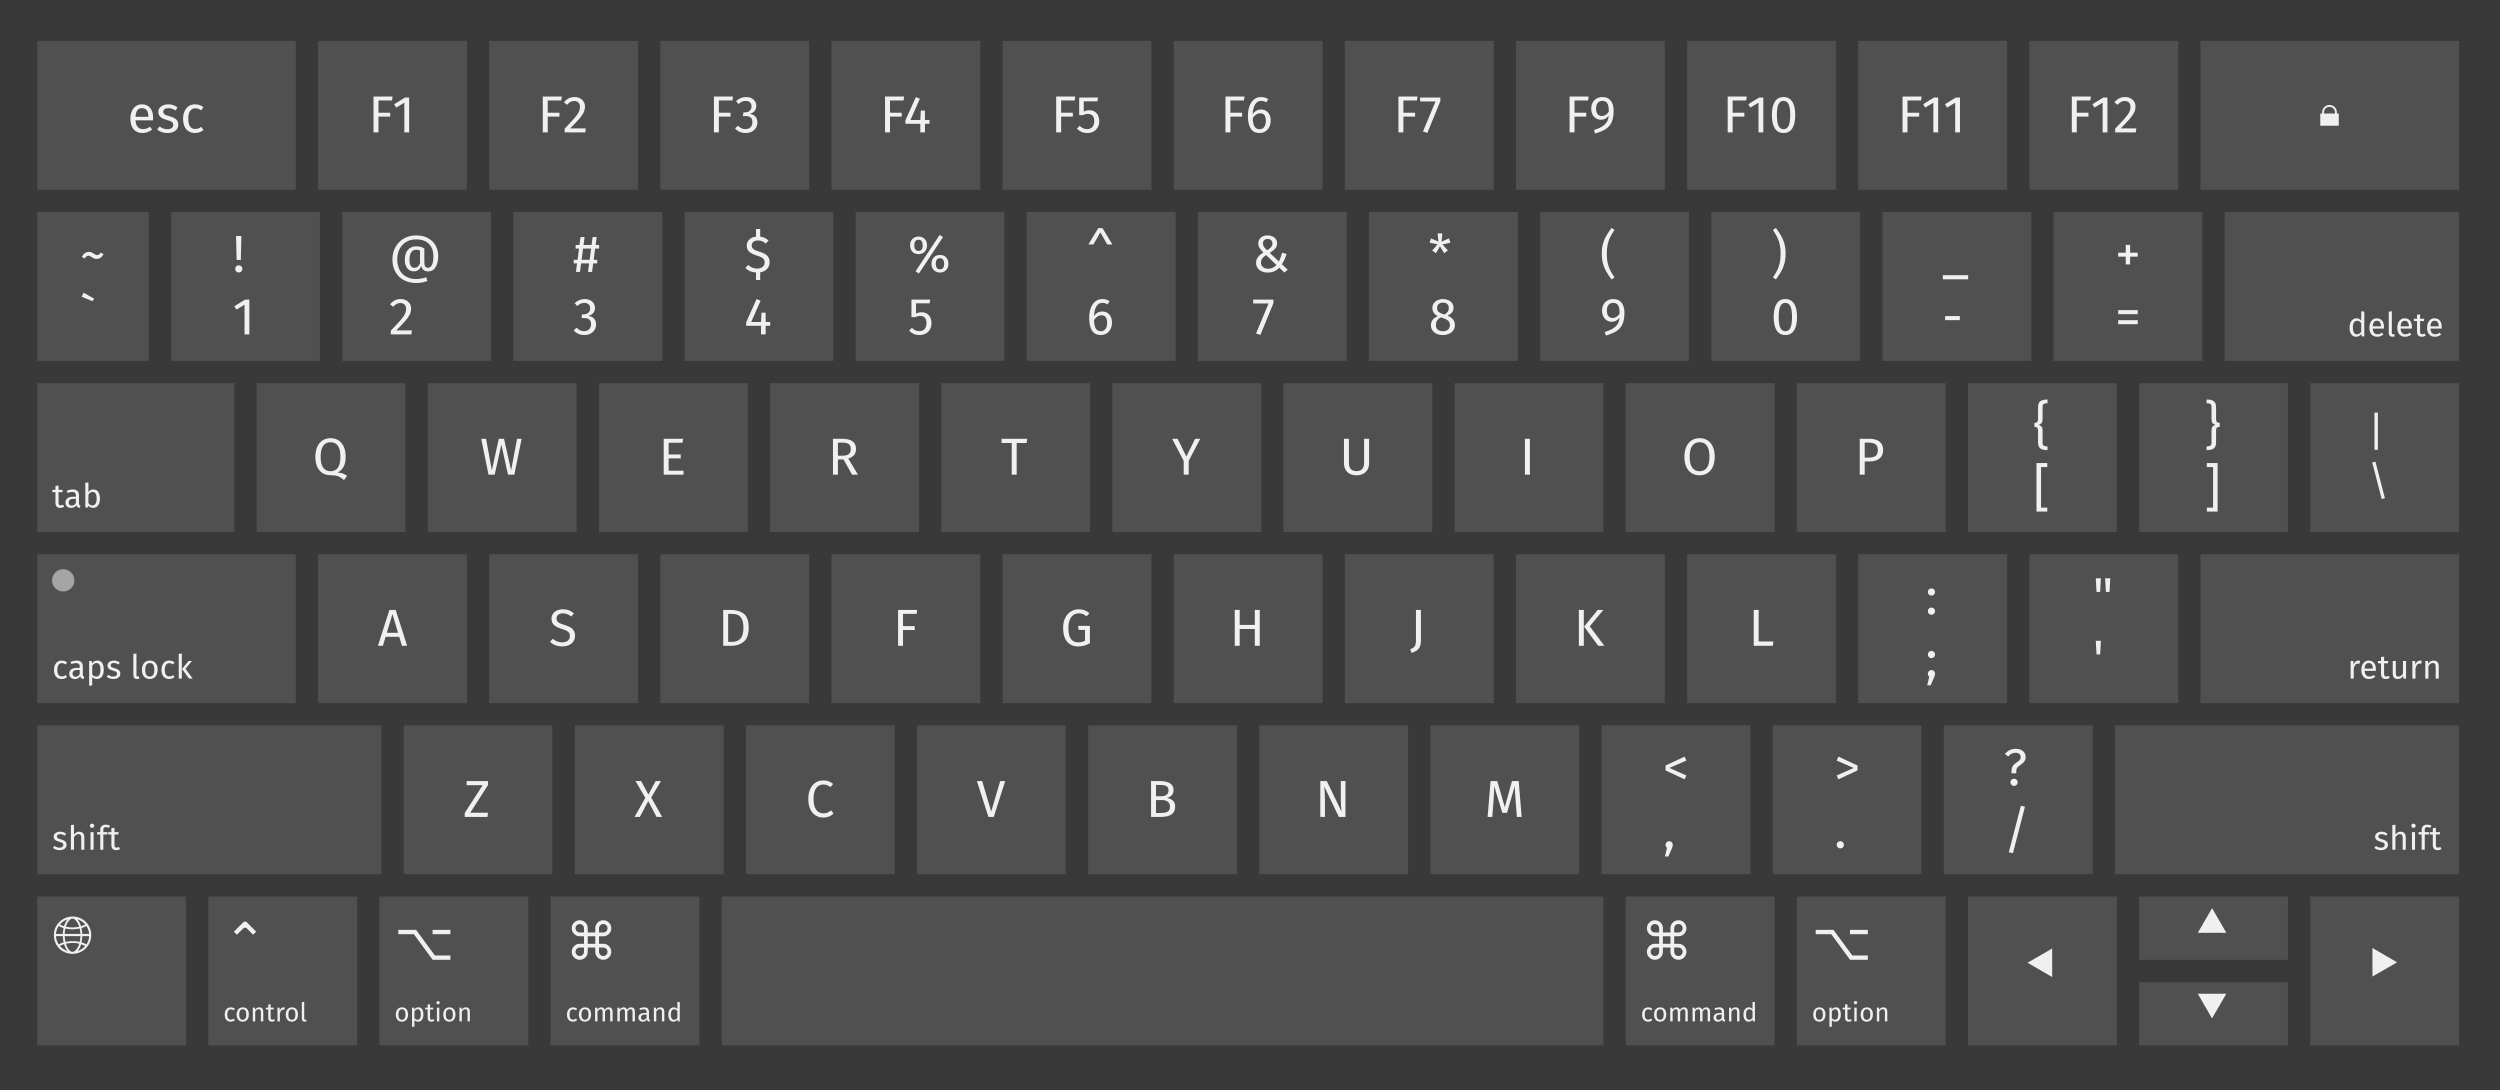 <?xml version="1.0" encoding="utf-8"?>
<svg width="672" height="293" viewBox="0 0 672 293" fill="none" xmlns="http://www.w3.org/2000/svg">
  <g>
    <rect width="672" height="293" fill="#393939" fill-rule="evenodd" />
    <g transform="translate(10 11)">
      <g>
        <g>
          <g>
            <rect width="69.5" height="40" fill="#505050" fill-rule="evenodd" />
            <path d="M6.901 9.183Q6.901 9.505 6.874 9.843L2.17 9.843Q2.252 11.06 2.786 11.634Q3.319 12.208 4.16 12.208Q4.689 12.208 5.137 12.054Q5.585 11.9 6.077 11.566L6.638 12.335Q5.458 13.258 4.061 13.258Q2.519 13.258 1.658 12.249Q0.796 11.241 0.796 9.477Q0.796 8.329 1.169 7.44Q1.542 6.551 2.232 6.049Q2.926 5.543 3.862 5.543Q5.335 5.543 6.118 6.51Q6.901 7.478 6.901 9.183ZM5.629 8.807Q5.629 7.714 5.195 7.139Q4.761 6.565 3.893 6.565Q2.311 6.565 2.17 8.889L5.629 8.889L5.629 8.807ZM10.963 5.543Q11.718 5.543 12.319 5.755Q12.921 5.964 13.468 6.384L12.921 7.197Q12.419 6.873 11.964 6.719Q11.509 6.565 11.004 6.565Q10.375 6.565 10.009 6.825Q9.647 7.085 9.647 7.532Q9.647 7.98 9.988 8.233Q10.334 8.483 11.229 8.722Q12.46 9.029 13.068 9.563Q13.676 10.092 13.676 11.019Q13.676 12.109 12.829 12.683Q11.985 13.258 10.768 13.258Q9.086 13.258 7.979 12.294L8.666 11.508Q9.606 12.222 10.737 12.222Q11.465 12.222 11.892 11.921Q12.319 11.62 12.319 11.101Q12.319 10.725 12.166 10.496Q12.012 10.263 11.632 10.089Q11.257 9.911 10.528 9.716Q9.353 9.409 8.826 8.893Q8.303 8.373 8.303 7.573Q8.303 6.999 8.645 6.531Q8.987 6.063 9.595 5.803Q10.207 5.543 10.963 5.543ZM18.188 5.543Q18.844 5.543 19.391 5.735Q19.938 5.923 20.44 6.343L19.825 7.153Q19.432 6.873 19.059 6.743Q18.69 6.61 18.242 6.61Q17.347 6.61 16.848 7.324Q16.352 8.035 16.352 9.436Q16.352 10.838 16.841 11.504Q17.333 12.167 18.242 12.167Q18.676 12.167 19.039 12.034Q19.404 11.9 19.852 11.607L20.44 12.447Q19.432 13.258 18.188 13.258Q16.687 13.258 15.826 12.249Q14.964 11.241 14.964 9.464Q14.964 8.288 15.357 7.406Q15.751 6.524 16.472 6.035Q17.193 5.543 18.188 5.543Z" fill="#F0F0F0" transform="translate(24.25 11.5)" />
          </g>
          <g transform="translate(75.5 0)">
            <rect width="40" height="40" fill="#505050" fill-rule="evenodd" />
            <path d="M1.401 13.09L1.401 3.444L6.525 3.444L6.371 4.507L2.731 4.507L2.731 7.799L5.879 7.799L5.879 8.848L2.731 8.848L2.731 13.09L1.401 13.09ZM10.976 3.725L10.976 13.09L9.687 13.09L9.687 5.095L7.503 6.425L6.943 5.516L9.841 3.725L10.976 3.725Z" fill="#F0F0F0" transform="translate(13.5 11.5)" />
          </g>
          <g transform="translate(121.5 0)">
            <rect width="40" height="40" fill="#505050" fill-rule="evenodd" />
            <path d="M1.401 13.09L1.401 3.444L6.525 3.444L6.371 4.507L2.731 4.507L2.731 7.799L5.879 7.799L5.879 8.848L2.731 8.848L2.731 13.09L1.401 13.09ZM9.926 3.585Q10.767 3.585 11.403 3.92Q12.039 4.255 12.387 4.836Q12.739 5.417 12.739 6.145Q12.739 6.999 12.353 7.785Q11.97 8.568 11.171 9.477Q10.374 10.386 8.751 12.013L12.965 12.013L12.811 13.09L7.281 13.09L7.281 12.068Q9.157 10.123 9.94 9.221Q10.723 8.315 11.058 7.645Q11.396 6.972 11.396 6.203Q11.396 5.475 10.976 5.061Q10.555 4.648 9.855 4.648Q9.28 4.648 8.846 4.887Q8.416 5.123 7.923 5.67L7.083 5Q7.657 4.285 8.358 3.937Q9.058 3.585 9.926 3.585Z" fill="#F0F0F0" transform="translate(13 11.5)" />
          </g>
          <g transform="translate(167.5 0)">
            <rect width="40" height="40" fill="#505050" fill-rule="evenodd" />
            <path d="M1.401 13.09L1.401 3.444L6.525 3.444L6.371 4.507L2.731 4.507L2.731 7.799L5.879 7.799L5.879 8.848L2.731 8.848L2.731 13.09L1.401 13.09ZM10.025 3.585Q10.893 3.585 11.516 3.906Q12.138 4.227 12.466 4.774Q12.797 5.321 12.797 5.964Q12.797 6.818 12.298 7.372Q11.803 7.925 10.976 8.12Q11.915 8.202 12.503 8.794Q13.091 9.382 13.091 10.386Q13.091 11.2 12.698 11.86Q12.305 12.516 11.577 12.888Q10.849 13.258 9.899 13.258Q9.044 13.258 8.33 12.943Q7.616 12.629 7.082 12L7.855 11.285Q8.316 11.76 8.798 11.986Q9.284 12.208 9.854 12.208Q10.736 12.208 11.239 11.713Q11.745 11.213 11.745 10.373Q11.745 9.45 11.27 9.074Q10.794 8.694 9.885 8.694L9.185 8.694L9.338 7.7L9.813 7.7Q10.541 7.7 11.023 7.266Q11.509 6.832 11.509 6.049Q11.509 5.389 11.088 5.006Q10.668 4.62 9.954 4.62Q9.407 4.62 8.952 4.819Q8.498 5.013 8.022 5.461L7.349 4.689Q8.539 3.585 10.025 3.585Z" fill="#F0F0F0" transform="translate(13 11.5)" />
          </g>
          <g transform="translate(213.5 0)">
            <rect width="40" height="40" fill="#505050" fill-rule="evenodd" />
            <path d="M1.401 13.09L1.401 3.444L6.525 3.444L6.371 4.507L2.731 4.507L2.731 7.799L5.879 7.799L5.879 8.848L2.731 8.848L2.731 13.09L1.401 13.09ZM13.341 9.757L13.341 10.78L12.124 10.78L12.124 13.09L10.877 13.09L10.877 10.78L6.875 10.78L6.875 9.857L9.688 3.585L10.768 4.032L8.231 9.757L10.891 9.757L11.004 7.238L12.124 7.238L12.124 9.757L13.341 9.757Z" fill="#F0F0F0" transform="translate(13 11.5)" />
          </g>
          <g transform="translate(259.5 0)">
            <rect width="40" height="40" fill="#505050" fill-rule="evenodd" />
            <path d="M1.401 13.09L1.401 3.444L6.525 3.444L6.371 4.507L2.731 4.507L2.731 7.799L5.879 7.799L5.879 8.848L2.731 8.848L2.731 13.09L1.401 13.09ZM12.473 4.733L8.819 4.733L8.819 7.491Q9.533 7.126 10.32 7.126Q11.523 7.126 12.251 7.919Q12.979 8.708 12.979 10.092Q12.979 11.019 12.572 11.74Q12.165 12.461 11.43 12.861Q10.696 13.258 9.732 13.258Q8.877 13.258 8.204 12.957Q7.531 12.656 6.956 12.068L7.715 11.326Q8.163 11.774 8.638 11.993Q9.113 12.208 9.715 12.208Q10.614 12.208 11.123 11.648Q11.636 11.087 11.636 10.065Q11.636 9.043 11.171 8.582Q10.709 8.12 9.927 8.12Q9.561 8.12 9.253 8.199Q8.946 8.274 8.597 8.442L7.589 8.442L7.589 3.725L12.658 3.725L12.473 4.733Z" fill="#F0F0F0" transform="translate(13 11.5)" />
          </g>
          <g transform="translate(305.5 0)">
            <rect width="40" height="40" fill="#505050" fill-rule="evenodd" />
            <path d="M1.401 13.09L1.401 3.444L6.525 3.444L6.371 4.507L2.731 4.507L2.731 7.799L5.879 7.799L5.879 8.848L2.731 8.848L2.731 13.09L1.401 13.09ZM10.977 6.931Q11.688 6.931 12.276 7.266Q12.868 7.601 13.216 8.274Q13.565 8.947 13.565 9.911Q13.565 10.906 13.165 11.668Q12.768 12.43 12.088 12.844Q11.412 13.258 10.584 13.258Q8.947 13.258 8.188 12.047Q7.433 10.838 7.433 8.694Q7.433 7.167 7.86 6.015Q8.288 4.86 9.084 4.224Q9.884 3.585 10.977 3.585Q12.04 3.585 12.909 4.159L12.403 5.013Q11.746 4.607 10.96 4.607Q9.956 4.607 9.364 5.574Q8.776 6.538 8.722 8.161Q9.59 6.931 10.977 6.931ZM10.584 12.236Q11.395 12.236 11.829 11.62Q12.263 11.005 12.263 9.952Q12.263 7.953 10.752 7.953Q10.137 7.953 9.617 8.295Q9.101 8.636 8.735 9.241Q8.776 10.78 9.217 11.508Q9.662 12.236 10.584 12.236Z" fill="#F0F0F0" transform="translate(12.5 11.5)" />
          </g>
          <g transform="translate(351.5 0)">
            <rect width="40" height="40" fill="#505050" fill-rule="evenodd" />
            <path d="M1.401 13.09L1.401 3.444L6.525 3.444L6.371 4.507L2.731 4.507L2.731 7.799L5.879 7.799L5.879 8.848L2.731 8.848L2.731 13.09L1.401 13.09ZM12.671 3.725L12.671 4.689L9.171 13.23L7.995 12.837L11.369 4.774L7.223 4.774L7.223 3.725L12.671 3.725Z" fill="#F0F0F0" transform="translate(13 11.5)" />
          </g>
          <g transform="translate(397.5 0)">
            <rect width="40" height="40" fill="#505050" fill-rule="evenodd" />
            <path d="M1.401 13.09L1.401 3.444L6.525 3.444L6.371 4.507L2.731 4.507L2.731 7.799L5.879 7.799L5.879 8.848L2.731 8.848L2.731 13.09L1.401 13.09ZM10.22 3.585Q11.704 3.585 12.473 4.559Q13.245 5.529 13.245 7.225Q13.245 9.142 12.726 10.311Q12.206 11.48 11.143 12.174Q10.08 12.864 8.259 13.398L7.965 12.43Q9.841 11.9 10.842 10.991Q11.844 10.079 11.912 8.568Q11.591 9.07 11.044 9.382Q10.501 9.689 9.814 9.689Q9.086 9.689 8.498 9.32Q7.91 8.947 7.565 8.267Q7.223 7.587 7.223 6.678Q7.223 5.728 7.63 5.027Q8.036 4.326 8.713 3.957Q9.393 3.585 10.22 3.585ZM10.08 8.681Q11.184 8.681 11.943 7.519Q11.97 5.964 11.557 5.287Q11.143 4.607 10.248 4.607Q9.421 4.607 8.973 5.153Q8.525 5.697 8.525 6.705Q8.525 7.686 8.946 8.185Q9.366 8.681 10.08 8.681Z" fill="#F0F0F0" transform="translate(13 11.5)" />
          </g>
          <g transform="translate(443.5 0)">
            <rect width="40" height="40" fill="#505050" fill-rule="evenodd" />
            <path d="M1.401 13.09L1.401 3.444L6.525 3.444L6.371 4.507L2.731 4.507L2.731 7.799L5.879 7.799L5.879 8.848L2.731 8.848L2.731 13.09L1.401 13.09ZM10.976 3.725L10.976 13.09L9.687 13.09L9.687 5.095L7.503 6.425L6.943 5.516L9.841 3.725L10.976 3.725ZM16.423 3.585Q17.974 3.585 18.764 4.825Q19.557 6.063 19.557 8.414Q19.557 10.766 18.764 12.013Q17.974 13.258 16.423 13.258Q14.868 13.258 14.075 12.013Q13.285 10.766 13.285 8.414Q13.285 6.063 14.075 4.825Q14.868 3.585 16.423 3.585ZM16.423 4.607Q15.514 4.607 15.069 5.502Q14.628 6.398 14.628 8.414Q14.628 10.431 15.069 11.333Q15.514 12.236 16.423 12.236Q17.318 12.236 17.766 11.333Q18.214 10.431 18.214 8.414Q18.214 6.411 17.766 5.509Q17.318 4.607 16.423 4.607Z" fill="#F0F0F0" transform="translate(9.5 11.5)" />
          </g>
          <g transform="translate(489.5 0)">
            <rect width="40" height="40" fill="#505050" fill-rule="evenodd" />
            <path d="M1.401 13.09L1.401 3.444L6.525 3.444L6.371 4.507L2.731 4.507L2.731 7.799L5.879 7.799L5.879 8.848L2.731 8.848L2.731 13.09L1.401 13.09ZM10.976 3.725L10.976 13.09L9.687 13.09L9.687 5.095L7.503 6.425L6.943 5.516L9.841 3.725L10.976 3.725ZM16.842 3.725L16.842 13.09L15.553 13.09L15.553 5.095L13.369 6.425L12.809 5.516L15.707 3.725L16.842 3.725Z" fill="#F0F0F0" transform="translate(10.5 11.5)" />
          </g>
          <g transform="translate(535.5 0)">
            <rect width="40" height="40" fill="#505050" fill-rule="evenodd" />
            <path d="M1.401 13.09L1.401 3.444L6.525 3.444L6.371 4.507L2.731 4.507L2.731 7.799L5.879 7.799L5.879 8.848L2.731 8.848L2.731 13.09L1.401 13.09ZM10.976 3.725L10.976 13.09L9.687 13.09L9.687 5.095L7.503 6.425L6.943 5.516L9.841 3.725L10.976 3.725ZM15.708 3.585Q16.549 3.585 17.185 3.92Q17.821 4.255 18.169 4.836Q18.521 5.417 18.521 6.145Q18.521 6.999 18.135 7.785Q17.752 8.568 16.953 9.477Q16.156 10.386 14.533 12.013L18.747 12.013L18.593 13.09L13.063 13.09L13.063 12.068Q14.939 10.123 15.722 9.221Q16.505 8.315 16.84 7.645Q17.178 6.972 17.178 6.203Q17.178 5.475 16.758 5.061Q16.337 4.648 15.637 4.648Q15.062 4.648 14.628 4.887Q14.198 5.123 13.706 5.67L12.865 5Q13.439 4.285 14.139 3.937Q14.84 3.585 15.708 3.585Z" fill="#F0F0F0" transform="translate(10 11.5)" />
          </g>
          <g transform="translate(581.5 0)">
            <rect width="69.5" height="40" fill="#505050" fill-rule="evenodd" />
            <path d="M4.896 5.521L5.411 5.521L5.411 8.8L0.44 8.8L0.44 5.521L0.945 5.521L0.945 5.193Q0.945 4.345 1.523 3.778Q2.1 3.211 2.925 3.211Q3.752 3.211 4.324 3.778Q4.896 4.345 4.896 5.193L4.896 5.521ZM1.453 5.521L4.388 5.521L4.388 5.158Q4.388 4.576 3.948 4.154Q3.51 3.73 2.914 3.73Q2.299 3.73 1.875 4.133Q1.453 4.533 1.453 5.158L1.453 5.521Z" fill="#F0F0F0" transform="translate(31.75 14)" />
          </g>
        </g>
        <g transform="translate(0 46)">
          <g>
            <rect width="30" height="40" fill="#505050" fill-rule="evenodd" />
            <g transform="translate(11.5 3)">
              <path d="M4.467 9.59Q4.061 9.59 3.76 9.457Q3.459 9.323 3.039 9.057Q2.786 8.889 2.618 8.807Q2.451 8.722 2.283 8.722Q1.736 8.722 1.275 9.477L0.489 9.07Q1.189 7.714 2.41 7.714Q2.799 7.714 3.093 7.84Q3.387 7.966 3.78 8.219Q4.061 8.401 4.235 8.486Q4.409 8.568 4.59 8.568Q4.888 8.568 5.137 8.38Q5.39 8.189 5.571 7.895L6.34 8.315Q5.684 9.59 4.467 9.59Z" fill="#F0F0F0" />
              <path d="M0.995 1.876L3.78 3.472L3.387 4.159L0.42 2.956L0.995 1.876Z" transform="translate(0 16.8)" fill="#F0F0F0" />
            </g>
          </g>
          <g transform="translate(36 0)">
            <rect width="40" height="40" fill="#505050" fill-rule="evenodd" />
            <g transform="translate(16.5 3)">
              <path d="M2.379 3.444L2.239 9.87L1.107 9.87L0.954 3.444L2.379 3.444ZM1.682 11.313Q2.099 11.313 2.379 11.593Q2.659 11.873 2.659 12.277Q2.659 12.683 2.379 12.97Q2.099 13.258 1.682 13.258Q1.275 13.258 0.995 12.97Q0.714 12.683 0.714 12.277Q0.714 11.873 0.995 11.593Q1.275 11.313 1.682 11.313Z" fill="#F0F0F0" />
              <path d="M4.522 3.725L4.522 13.09L3.233 13.09L3.233 5.095L1.049 6.425L0.489 5.516L3.387 3.725L4.522 3.725Z" transform="translate(0 16.8)" fill="#F0F0F0" />
            </g>
          </g>
          <g transform="translate(82 0)">
            <rect width="40" height="40" fill="#505050" fill-rule="evenodd" />
            <g transform="translate(12.5 3)">
              <path d="M7.362 3.277Q9.239 3.277 10.582 4.026Q11.929 4.774 12.612 6.035Q13.299 7.293 13.299 8.794Q13.299 10.612 12.599 11.788Q11.901 12.963 10.541 12.963Q9.758 12.963 9.317 12.53Q8.876 12.095 8.75 11.521Q8.483 12.136 7.984 12.536Q7.489 12.936 6.733 12.936Q5.612 12.936 4.963 12.095Q4.313 11.255 4.313 9.857Q4.313 8.093 5.151 7.15Q5.992 6.203 7.362 6.203Q7.954 6.203 8.47 6.329Q8.989 6.452 9.563 6.763L9.563 10.386Q9.563 11.255 9.799 11.613Q10.039 11.969 10.514 11.969Q11.997 11.969 11.997 8.821Q11.997 7.461 11.464 6.456Q10.934 5.447 9.898 4.894Q8.863 4.34 7.362 4.34Q5.824 4.34 4.669 5.034Q3.514 5.728 2.898 6.951Q2.283 8.175 2.283 9.73Q2.283 11.285 2.878 12.482Q3.473 13.678 4.621 14.341Q5.77 15.008 7.362 15.008Q8.695 15.008 10.052 14.532L10.401 15.527Q9.618 15.807 8.924 15.937Q8.23 16.07 7.349 16.07Q5.476 16.07 4.033 15.295Q2.591 14.519 1.784 13.076Q0.981 11.634 0.981 9.73Q0.981 7.908 1.784 6.439Q2.591 4.969 4.047 4.125Q5.503 3.277 7.362 3.277ZM6.887 12Q7.937 12 8.401 10.793L8.401 7.338Q7.937 7.126 7.407 7.126Q5.571 7.126 5.571 9.857Q5.571 10.906 5.906 11.453Q6.245 12 6.887 12Z" fill="#F0F0F0" />
              <path d="M3.192 3.585Q4.033 3.585 4.669 3.92Q5.305 4.255 5.653 4.836Q6.005 5.417 6.005 6.145Q6.005 6.999 5.619 7.785Q5.236 8.568 4.437 9.477Q3.64 10.386 2.017 12.013L6.231 12.013L6.077 13.09L0.547 13.09L0.547 12.068Q2.423 10.123 3.206 9.221Q3.989 8.315 4.324 7.645Q4.662 6.972 4.662 6.203Q4.662 5.475 4.242 5.061Q3.821 4.648 3.121 4.648Q2.546 4.648 2.112 4.887Q1.682 5.123 1.189 5.67L0.349 5Q0.923 4.285 1.624 3.937Q2.324 3.585 3.192 3.585Z" transform="translate(0 16.8)" fill="#F0F0F0" />
            </g>
          </g>
          <g transform="translate(128 0)">
            <rect width="40" height="40" fill="#505050" fill-rule="evenodd" />
            <g transform="translate(16 3)">
              <path d="M7.041 6.832L5.978 6.832L5.585 9.843L6.525 9.843L6.525 10.807L5.445 10.807L5.151 13.09L4.061 13.09L4.354 10.807L2.198 10.807L1.904 13.09L0.813 13.09L1.107 10.807L0.208 10.807L0.208 9.843L1.248 9.843L1.637 6.832L0.728 6.832L0.728 5.851L1.764 5.851L2.044 3.725L3.138 3.725L2.857 5.851L5.011 5.851L5.291 3.725L6.385 3.725L6.104 5.851L7.041 5.851L7.041 6.832ZM4.495 9.843L4.888 6.832L2.731 6.832L2.338 9.843L4.495 9.843Z" fill="#F0F0F0" />
              <path d="M3.151 3.585Q4.02 3.585 4.642 3.906Q5.264 4.227 5.592 4.774Q5.923 5.321 5.923 5.964Q5.923 6.818 5.424 7.372Q4.929 7.925 4.102 8.12Q5.042 8.202 5.629 8.794Q6.217 9.382 6.217 10.386Q6.217 11.2 5.824 11.86Q5.431 12.516 4.703 12.888Q3.975 13.258 3.025 13.258Q2.17 13.258 1.456 12.943Q0.742 12.629 0.208 12L0.981 11.285Q1.442 11.76 1.924 11.986Q2.41 12.208 2.98 12.208Q3.862 12.208 4.365 11.713Q4.871 11.213 4.871 10.373Q4.871 9.45 4.396 9.074Q3.92 8.694 3.011 8.694L2.311 8.694L2.464 7.7L2.939 7.7Q3.667 7.7 4.149 7.266Q4.635 6.832 4.635 6.049Q4.635 5.389 4.214 5.006Q3.794 4.62 3.08 4.62Q2.533 4.62 2.078 4.819Q1.624 5.013 1.148 5.461L0.475 4.689Q1.665 3.585 3.151 3.585Z" transform="translate(0 16.8)" fill="#F0F0F0" />
            </g>
          </g>
          <g transform="translate(174 0)">
            <rect width="40" height="40" fill="#505050" fill-rule="evenodd" />
            <g transform="translate(16 3)">
              <path d="M6.874 10.486Q6.874 11.549 6.2 12.277Q5.53 13.005 4.341 13.203L4.341 15.26L3.22 15.26L3.22 13.244Q1.497 13.158 0.349 12.041L1.107 11.213Q2.112 12.194 3.514 12.194Q4.396 12.194 4.963 11.76Q5.53 11.326 5.53 10.527Q5.53 10.065 5.356 9.757Q5.182 9.45 4.748 9.214Q4.313 8.975 3.5 8.722Q2.058 8.274 1.391 7.666Q0.728 7.057 0.728 6.022Q0.728 5.041 1.412 4.384Q2.099 3.725 3.22 3.598L3.22 1.554L4.341 1.554L4.341 3.612Q5.011 3.68 5.551 3.94Q6.091 4.2 6.58 4.661L5.838 5.475Q5.363 5.027 4.85 4.832Q4.341 4.634 3.739 4.634Q2.998 4.634 2.526 4.979Q2.058 5.321 2.058 5.964Q2.058 6.37 2.225 6.644Q2.393 6.917 2.827 7.15Q3.261 7.379 4.102 7.645Q4.983 7.908 5.571 8.233Q6.159 8.554 6.515 9.101Q6.874 9.645 6.874 10.486Z" fill="#F0F0F0" />
              <path d="M7.027 9.757L7.027 10.78L5.811 10.78L5.811 13.09L4.563 13.09L4.563 10.78L0.561 10.78L0.561 9.857L3.374 3.585L4.454 4.032L1.917 9.757L4.577 9.757L4.689 7.238L5.811 7.238L5.811 9.757L7.027 9.757Z" transform="translate(0 16.8)" fill="#F0F0F0" />
            </g>
          </g>
          <g transform="translate(220 0)">
            <rect width="40" height="40" fill="#505050" fill-rule="evenodd" />
            <g transform="translate(14 3)">
              <path d="M8.583 3.137L9.478 3.725L2.998 13.524L2.099 12.936L8.583 3.137ZM2.898 3.585Q3.907 3.585 4.542 4.231Q5.182 4.873 5.182 5.95Q5.182 7.027 4.542 7.673Q3.907 8.315 2.898 8.315Q1.904 8.315 1.265 7.673Q0.629 7.027 0.629 5.95Q0.629 4.873 1.265 4.231Q1.904 3.585 2.898 3.585ZM2.898 4.453Q2.283 4.453 2.023 4.873Q1.764 5.294 1.764 5.95Q1.764 6.592 2.023 7.02Q2.283 7.447 2.898 7.447Q4.033 7.447 4.033 5.95Q4.033 5.307 3.78 4.88Q3.527 4.453 2.898 4.453ZM8.665 8.527Q9.673 8.527 10.302 9.173Q10.934 9.816 10.934 10.892Q10.934 11.969 10.302 12.615Q9.673 13.258 8.665 13.258Q7.66 13.258 7.021 12.615Q6.385 11.969 6.385 10.892Q6.385 9.816 7.021 9.173Q7.66 8.527 8.665 8.527ZM8.665 9.409Q8.049 9.409 7.79 9.822Q7.533 10.233 7.533 10.892Q7.533 11.535 7.79 11.962Q8.049 12.389 8.665 12.389Q9.799 12.389 9.799 10.892Q9.799 10.25 9.546 9.829Q9.297 9.409 8.665 9.409Z" fill="#F0F0F0" />
              <path d="M5.879 4.733L2.225 4.733L2.225 7.491Q2.939 7.126 3.726 7.126Q4.929 7.126 5.657 7.919Q6.385 8.708 6.385 10.092Q6.385 11.019 5.978 11.74Q5.571 12.461 4.836 12.861Q4.102 13.258 3.138 13.258Q2.283 13.258 1.61 12.957Q0.937 12.656 0.362 12.068L1.121 11.326Q1.569 11.774 2.044 11.993Q2.519 12.208 3.121 12.208Q4.02 12.208 4.529 11.648Q5.042 11.087 5.042 10.065Q5.042 9.043 4.577 8.582Q4.115 8.12 3.333 8.12Q2.967 8.12 2.659 8.199Q2.352 8.274 2.003 8.442L0.995 8.442L0.995 3.725L6.063 3.725L5.879 4.733Z" transform="translate(0 16.8)" fill="#F0F0F0" />
            </g>
          </g>
          <g transform="translate(266 0)">
            <rect width="40" height="40" fill="#505050" fill-rule="evenodd" />
            <g transform="translate(16 3)">
              <path d="M4.354 1.329L7 5.711L5.629 5.711L3.767 2.45L1.917 5.711L0.561 5.711L3.206 1.329L4.354 1.329Z" fill="#F0F0F0" />
              <path d="M4.313 6.931Q5.024 6.931 5.612 7.266Q6.204 7.601 6.552 8.274Q6.901 8.947 6.901 9.911Q6.901 10.906 6.501 11.668Q6.104 12.43 5.424 12.844Q4.748 13.258 3.92 13.258Q2.283 13.258 1.524 12.047Q0.769 10.838 0.769 8.694Q0.769 7.167 1.196 6.015Q1.624 4.86 2.42 4.224Q3.22 3.585 4.313 3.585Q5.376 3.585 6.245 4.159L5.739 5.013Q5.083 4.607 4.296 4.607Q3.292 4.607 2.7 5.574Q2.112 6.538 2.058 8.161Q2.926 6.931 4.313 6.931ZM3.92 12.236Q4.73 12.236 5.165 11.62Q5.599 11.005 5.599 9.952Q5.599 7.953 4.088 7.953Q3.473 7.953 2.953 8.295Q2.437 8.636 2.071 9.241Q2.112 10.78 2.553 11.508Q2.998 12.236 3.92 12.236Z" transform="translate(0 16.8)" fill="#F0F0F0" />
            </g>
          </g>
          <g transform="translate(312 0)">
            <rect width="40" height="40" fill="#505050" fill-rule="evenodd" />
            <g transform="translate(14.5 3)">
              <path d="M4.228 3.277Q4.983 3.277 5.564 3.55Q6.146 3.82 6.467 4.313Q6.792 4.801 6.792 5.403Q6.792 6.23 6.265 6.825Q5.739 7.42 4.816 7.966L7.28 10.291Q7.841 9.156 8.121 7.925L9.324 8.274Q8.835 9.898 8.077 11.032L9.646 12.502L8.723 13.258L7.362 11.942Q6.761 12.601 6.005 12.929Q5.25 13.258 4.269 13.258Q3.346 13.258 2.639 12.936Q1.931 12.615 1.531 12.02Q1.135 11.425 1.135 10.639Q1.135 9.771 1.624 9.122Q2.112 8.469 3.08 7.854Q2.379 7.18 2.051 6.651Q1.723 6.117 1.723 5.447Q1.723 4.494 2.386 3.885Q3.052 3.277 4.228 3.277ZM4.242 4.227Q3.654 4.227 3.315 4.566Q2.98 4.901 2.98 5.43Q2.98 5.936 3.247 6.336Q3.514 6.733 4.088 7.279Q4.802 6.845 5.165 6.418Q5.53 5.991 5.53 5.475Q5.53 4.887 5.178 4.559Q4.83 4.227 4.242 4.227ZM3.821 8.554Q3.121 9.016 2.786 9.501Q2.451 9.983 2.451 10.598Q2.451 11.367 2.987 11.801Q3.527 12.236 4.409 12.236Q5.069 12.236 5.599 11.986Q6.132 11.733 6.621 11.227L3.821 8.554Z" fill="#F0F0F0" />
              <path d="M5.797 3.725L5.797 4.689L2.297 13.23L1.121 12.837L4.495 4.774L0.349 4.774L0.349 3.725L5.797 3.725Z" transform="translate(0 16.8)" fill="#F0F0F0" />
            </g>
          </g>
          <g transform="translate(358 0)">
            <rect width="40" height="40" fill="#505050" fill-rule="evenodd" />
            <g transform="translate(16 3)">
              <path d="M5.865 5.236L3.726 5.697L5.182 7.32L4.173 8.066L3.066 6.189L1.976 8.066L0.967 7.338L2.41 5.697L0.28 5.236L0.66 4.087L2.646 4.942L2.437 2.744L3.695 2.744L3.486 4.955L5.476 4.073L5.865 5.236Z" fill="#F0F0F0" />
              <path d="M5.11 8.066Q7.085 8.862 7.085 10.585Q7.085 11.354 6.672 11.962Q6.258 12.57 5.517 12.916Q4.775 13.258 3.835 13.258Q2.885 13.258 2.157 12.922Q1.429 12.588 1.029 11.986Q0.629 11.381 0.629 10.612Q0.629 9.744 1.097 9.156Q1.569 8.568 2.478 8.175Q1.736 7.799 1.377 7.259Q1.022 6.719 1.022 5.991Q1.022 5.236 1.418 4.692Q1.818 4.145 2.468 3.865Q3.121 3.585 3.862 3.585Q4.59 3.585 5.24 3.851Q5.893 4.114 6.299 4.654Q6.706 5.194 6.706 5.95Q6.706 6.651 6.313 7.156Q5.923 7.659 5.11 8.066ZM3.862 4.548Q3.138 4.548 2.71 4.928Q2.283 5.307 2.283 6.005Q2.283 6.678 2.693 7.03Q3.107 7.379 4.02 7.673L4.255 7.755Q4.888 7.392 5.165 6.986Q5.445 6.579 5.445 5.991Q5.445 5.335 5.031 4.942Q4.621 4.548 3.862 4.548ZM3.849 12.236Q4.717 12.236 5.226 11.788Q5.739 11.34 5.739 10.598Q5.739 10.092 5.544 9.751Q5.349 9.409 4.915 9.149Q4.481 8.889 3.695 8.623L3.346 8.5Q2.646 8.835 2.311 9.347Q1.976 9.857 1.976 10.612Q1.976 11.381 2.478 11.808Q2.98 12.236 3.849 12.236Z" transform="translate(0 16.8)" fill="#F0F0F0" />
            </g>
          </g>
          <g transform="translate(404 0)">
            <rect width="40" height="40" fill="#505050" fill-rule="evenodd" />
            <g transform="translate(16 3)">
              <path d="M3.975 1.821Q3.247 2.898 2.82 3.745Q2.393 4.593 2.146 5.673Q1.904 6.75 1.904 8.189Q1.904 9.617 2.146 10.697Q2.393 11.774 2.82 12.635Q3.247 13.497 3.975 14.56L3.165 15.12Q2.239 13.804 1.743 12.957Q1.248 12.109 0.902 10.926Q0.561 9.744 0.561 8.189Q0.561 6.637 0.902 5.454Q1.248 4.272 1.743 3.424Q2.239 2.576 3.165 1.26L3.975 1.821Z" fill="#F0F0F0" />
              <path d="M3.626 3.585Q5.11 3.585 5.879 4.559Q6.651 5.529 6.651 7.225Q6.651 9.142 6.132 10.311Q5.612 11.48 4.549 12.174Q3.486 12.864 1.665 13.398L1.371 12.43Q3.247 11.9 4.249 10.991Q5.25 10.079 5.318 8.568Q4.997 9.07 4.45 9.382Q3.907 9.689 3.22 9.689Q2.492 9.689 1.904 9.32Q1.316 8.947 0.971 8.267Q0.629 7.587 0.629 6.678Q0.629 5.728 1.036 5.027Q1.442 4.326 2.119 3.957Q2.799 3.585 3.626 3.585ZM3.486 8.681Q4.59 8.681 5.349 7.519Q5.376 5.964 4.963 5.287Q4.549 4.607 3.654 4.607Q2.827 4.607 2.379 5.153Q1.931 5.697 1.931 6.705Q1.931 7.686 2.352 8.185Q2.772 8.681 3.486 8.681Z" transform="translate(0 16.8)" fill="#F0F0F0" />
            </g>
          </g>
          <g transform="translate(450 0)">
            <rect width="40" height="40" fill="#505050" fill-rule="evenodd" />
            <g transform="translate(16 3)">
              <path d="M1.371 1.26Q2.297 2.576 2.792 3.424Q3.292 4.272 3.633 5.454Q3.975 6.637 3.975 8.189Q3.975 9.744 3.633 10.926Q3.292 12.109 2.792 12.957Q2.297 13.804 1.371 15.12L0.561 14.56Q1.289 13.497 1.716 12.635Q2.143 11.774 2.386 10.697Q2.632 9.617 2.632 8.189Q2.632 6.75 2.386 5.673Q2.143 4.593 1.716 3.745Q1.289 2.898 0.561 1.821L1.371 1.26Z" fill="#F0F0F0" />
              <path d="M3.907 3.585Q5.458 3.585 6.248 4.825Q7.041 6.063 7.041 8.414Q7.041 10.766 6.248 12.013Q5.458 13.258 3.907 13.258Q2.352 13.258 1.559 12.013Q0.769 10.766 0.769 8.414Q0.769 6.063 1.559 4.825Q2.352 3.585 3.907 3.585ZM3.907 4.607Q2.998 4.607 2.553 5.502Q2.112 6.398 2.112 8.414Q2.112 10.431 2.553 11.333Q2.998 12.236 3.907 12.236Q4.802 12.236 5.25 11.333Q5.698 10.431 5.698 8.414Q5.698 6.411 5.25 5.509Q4.802 4.607 3.907 4.607Z" transform="translate(0 16.8)" fill="#F0F0F0" />
            </g>
          </g>
          <g transform="translate(496 0)">
            <rect width="40" height="40" fill="#505050" fill-rule="evenodd" />
            <g transform="translate(16 3)">
              <path d="M0.239 15.079L0.239 13.972L7.041 13.972L7.041 15.079L0.239 15.079Z" fill="#F0F0F0" />
              <path d="M0.841 9.255L0.841 8.161L4.802 8.161L4.802 9.255L0.841 9.255Z" transform="translate(0 16.8)" fill="#F0F0F0" />
            </g>
          </g>
          <g transform="translate(542 0)">
            <rect width="40" height="40" fill="#505050" fill-rule="evenodd" />
            <g transform="translate(16.5 3)">
              <path d="M4.074 5.823L4.074 7.925L6.118 7.925L6.118 8.988L4.074 8.988L4.074 11.073L2.898 11.073L2.898 8.988L0.868 8.988L0.868 7.925L2.898 7.925L2.898 5.823L4.074 5.823Z" fill="#F0F0F0" />
              <path d="M0.868 7.645L0.868 6.565L6.132 6.565L6.132 7.645L0.868 7.645ZM0.868 10.345L0.868 9.265L6.132 9.265L6.132 10.345L0.868 10.345Z" transform="translate(0 16.8)" fill="#F0F0F0" />
            </g>
          </g>
          <g transform="translate(588 0)">
            <rect width="63" height="40" fill="#505050" fill-rule="evenodd" />
            <path d="M4.526 1.764L4.526 8.415L3.799 8.415L3.718 7.758Q3.483 8.118 3.131 8.321Q2.782 8.523 2.349 8.523Q1.503 8.523 1.031 7.857Q0.558 7.191 0.558 6.066Q0.558 5.337 0.782 4.77Q1.009 4.203 1.43 3.884Q1.854 3.563 2.421 3.563Q3.151 3.563 3.698 4.148L3.698 1.665L4.526 1.764ZM2.529 7.866Q2.907 7.866 3.177 7.69Q3.448 7.514 3.698 7.165L3.698 4.842Q3.465 4.537 3.199 4.379Q2.933 4.22 2.602 4.22Q2.052 4.22 1.749 4.68Q1.448 5.139 1.448 6.049Q1.448 6.967 1.727 7.417Q2.006 7.866 2.529 7.866ZM9.818 5.904Q9.818 6.11 9.801 6.328L6.777 6.328Q6.83 7.11 7.173 7.479Q7.516 7.848 8.056 7.848Q8.397 7.848 8.684 7.749Q8.972 7.65 9.289 7.435L9.649 7.929Q8.891 8.523 7.992 8.523Q7.001 8.523 6.448 7.874Q5.894 7.226 5.894 6.092Q5.894 5.354 6.133 4.783Q6.373 4.212 6.817 3.889Q7.263 3.563 7.865 3.563Q8.812 3.563 9.315 4.185Q9.818 4.807 9.818 5.904ZM9.001 5.662Q9.001 4.959 8.722 4.59Q8.443 4.22 7.885 4.22Q6.867 4.22 6.777 5.715L9.001 5.715L9.001 5.662ZM12.087 8.523Q11.627 8.523 11.361 8.248Q11.098 7.973 11.098 7.479L11.098 1.764L11.924 1.665L11.924 7.461Q11.924 7.659 11.992 7.749Q12.06 7.839 12.223 7.839Q12.392 7.839 12.528 7.784L12.743 8.36Q12.447 8.523 12.087 8.523ZM17.315 5.904Q17.315 6.11 17.298 6.328L14.274 6.328Q14.327 7.11 14.67 7.479Q15.012 7.848 15.553 7.848Q15.894 7.848 16.181 7.749Q16.469 7.65 16.786 7.435L17.146 7.929Q16.388 8.523 15.489 8.523Q14.498 8.523 13.945 7.874Q13.391 7.226 13.391 6.092Q13.391 5.354 13.63 4.783Q13.87 4.212 14.314 3.889Q14.76 3.563 15.362 3.563Q16.309 3.563 16.812 4.185Q17.315 4.807 17.315 5.904ZM16.498 5.662Q16.498 4.959 16.219 4.59Q15.94 4.22 15.382 4.22Q14.364 4.22 14.274 5.715L16.498 5.715L16.498 5.662ZM21.034 8.2Q20.566 8.523 19.97 8.523Q19.368 8.523 19.03 8.178Q18.694 7.831 18.694 7.174L18.694 4.311L17.865 4.311L17.865 3.671L18.694 3.671L18.694 2.601L19.522 2.502L19.522 3.671L20.647 3.671L20.557 4.311L19.522 4.311L19.522 7.136Q19.522 7.505 19.652 7.672Q19.781 7.839 20.089 7.839Q20.368 7.839 20.717 7.65L21.034 8.2ZM25.334 5.904Q25.334 6.11 25.317 6.328L22.293 6.328Q22.346 7.11 22.689 7.479Q23.032 7.848 23.572 7.848Q23.913 7.848 24.201 7.749Q24.488 7.65 24.805 7.435L25.165 7.929Q24.407 8.523 23.508 8.523Q22.517 8.523 21.964 7.874Q21.41 7.226 21.41 6.092Q21.41 5.354 21.649 4.783Q21.889 4.212 22.333 3.889Q22.779 3.563 23.381 3.563Q24.328 3.563 24.831 4.185Q25.334 4.807 25.334 5.904ZM24.517 5.662Q24.517 4.959 24.238 4.59Q23.959 4.22 23.401 4.22Q22.383 4.22 22.293 5.715L24.517 5.715L24.517 5.662Z" fill="#F0F0F0" transform="translate(33 25)" />
          </g>
        </g>
        <g transform="translate(0 92)">
          <g>
            <rect width="53" height="40" fill="#505050" fill-rule="evenodd" />
            <path d="M3.25 8.2Q2.782 8.523 2.186 8.523Q1.584 8.523 1.246 8.178Q0.91 7.831 0.91 7.174L0.91 4.311L0.081 4.311L0.081 3.671L0.91 3.671L0.91 2.601L1.738 2.502L1.738 3.671L2.863 3.671L2.773 4.311L1.738 4.311L1.738 7.136Q1.738 7.505 1.868 7.672Q1.997 7.839 2.305 7.839Q2.584 7.839 2.933 7.65L3.25 8.2ZM7.236 7.308Q7.236 7.595 7.334 7.736Q7.433 7.874 7.631 7.947L7.442 8.523Q7.073 8.479 6.849 8.316Q6.625 8.154 6.517 7.813Q6.038 8.523 5.102 8.523Q4.401 8.523 3.995 8.127Q3.59 7.732 3.59 7.092Q3.59 6.336 4.135 5.932Q4.68 5.526 5.68 5.526L6.407 5.526L6.407 5.174Q6.407 4.671 6.163 4.456Q5.922 4.238 5.418 4.238Q4.895 4.238 4.14 4.491L3.933 3.889Q4.814 3.563 5.57 3.563Q6.407 3.563 6.82 3.974Q7.236 4.383 7.236 5.139L7.236 7.308ZM5.291 7.903Q6.003 7.903 6.407 7.165L6.407 6.075L5.788 6.075Q4.474 6.075 4.474 7.046Q4.474 7.47 4.68 7.688Q4.887 7.903 5.291 7.903ZM11.105 3.563Q11.916 3.563 12.393 4.216Q12.87 4.869 12.87 6.04Q12.87 6.778 12.643 7.341Q12.419 7.903 11.995 8.213Q11.573 8.523 11.007 8.523Q10.259 8.523 9.748 7.892L9.666 8.415L8.937 8.415L8.937 1.764L9.765 1.665L9.765 4.267Q10.277 3.563 11.105 3.563ZM10.809 7.866Q11.358 7.866 11.668 7.422Q11.98 6.976 11.98 6.04Q11.98 5.075 11.69 4.649Q11.402 4.22 10.873 4.22Q10.242 4.22 9.765 4.959L9.765 7.226Q9.954 7.523 10.229 7.694Q10.503 7.866 10.809 7.866Z" fill="#F0F0F0" transform="translate(4 25)" />
          </g>
          <g transform="translate(59 0)">
            <rect width="40" height="40" fill="#505050" fill-rule="evenodd" />
            <path d="M6.706 12.543Q7.475 12.543 8.104 12.775Q8.736 13.005 9.324 13.411L8.456 14.532Q7.615 13.791 6.86 13.51Q6.104 13.23 4.816 13.23Q3.613 13.23 2.7 12.663Q1.791 12.095 1.278 10.985Q0.769 9.87 0.769 8.288Q0.769 6.733 1.278 5.601Q1.791 4.466 2.714 3.872Q3.64 3.277 4.843 3.277Q6.063 3.277 6.979 3.858Q7.896 4.439 8.405 5.56Q8.917 6.678 8.917 8.274Q8.917 9.969 8.357 10.971Q7.796 11.969 6.706 12.543ZM2.184 8.288Q2.184 10.291 2.892 11.231Q3.599 12.167 4.843 12.167Q7.502 12.167 7.502 8.274Q7.502 4.367 4.843 4.367Q3.585 4.367 2.885 5.321Q2.184 6.271 2.184 8.288Z" fill="#F0F0F0" transform="translate(15 11.5)" />
          </g>
          <g transform="translate(105 0)">
            <rect width="40" height="40" fill="#505050" fill-rule="evenodd" />
            <path d="M11.214 3.444L9.252 13.09L7.547 13.09L5.77 5.013L3.975 13.09L2.311 13.09L0.349 3.444L1.651 3.444L3.206 11.928L5.069 3.444L6.48 3.444L8.384 11.928L9.998 3.444L11.214 3.444Z" fill="#F0F0F0" transform="translate(14 11.5)" />
          </g>
          <g transform="translate(151 0)">
            <rect width="40" height="40" fill="#505050" fill-rule="evenodd" />
            <path d="M6.621 3.444L6.467 4.507L2.731 4.507L2.731 7.659L5.978 7.659L5.978 8.722L2.731 8.722L2.731 12.027L6.733 12.027L6.733 13.09L1.401 13.09L1.401 3.444L6.621 3.444Z" fill="#F0F0F0" transform="translate(16 11.5)" />
          </g>
          <g transform="translate(197 0)">
            <rect width="40" height="40" fill="#505050" fill-rule="evenodd" />
            <path d="M4.228 9.002L2.731 9.002L2.731 13.09L1.401 13.09L1.401 3.444L3.934 3.444Q5.739 3.444 6.668 4.131Q7.602 4.815 7.602 6.175Q7.602 7.18 7.082 7.813Q6.566 8.442 5.517 8.763L8.121 13.09L6.539 13.09L4.228 9.002ZM4.074 7.98Q5.124 7.98 5.653 7.553Q6.187 7.126 6.187 6.175Q6.187 5.277 5.646 4.88Q5.11 4.48 3.92 4.48L2.731 4.48L2.731 7.98L4.074 7.98Z" fill="#F0F0F0" transform="translate(15.5 11.5)" />
          </g>
          <g transform="translate(243 0)">
            <rect width="40" height="40" fill="#505050" fill-rule="evenodd" />
            <path d="M7.099 3.444L6.959 4.579L4.283 4.579L4.283 13.09L2.953 13.09L2.953 4.579L0.208 4.579L0.208 3.444L7.099 3.444Z" fill="#F0F0F0" transform="translate(16 11.5)" />
          </g>
          <g transform="translate(289 0)">
            <rect width="40" height="40" fill="#505050" fill-rule="evenodd" />
            <path d="M7.629 3.444L4.522 9.382L4.522 13.09L3.179 13.09L3.179 9.395L0.068 3.444L1.542 3.444L3.893 8.219L6.245 3.444L7.629 3.444Z" fill="#F0F0F0" transform="translate(16 11.5)" />
          </g>
          <g transform="translate(335 0)">
            <rect width="40" height="40" fill="#505050" fill-rule="evenodd" />
            <path d="M8.008 9.997Q8.008 10.961 7.608 11.695Q7.208 12.43 6.446 12.844Q5.684 13.258 4.621 13.258Q3.011 13.258 2.136 12.369Q1.261 11.48 1.261 9.997L1.261 3.444L2.591 3.444L2.591 9.898Q2.591 11.019 3.093 11.579Q3.599 12.136 4.621 12.136Q5.657 12.136 6.159 11.586Q6.665 11.032 6.665 9.898L6.665 3.444L8.008 3.444L8.008 9.997Z" fill="#F0F0F0" transform="translate(15 11.5)" />
          </g>
          <g transform="translate(381 0)">
            <rect width="40" height="40" fill="#505050" fill-rule="evenodd" />
            <path d="M2.731 3.444L2.731 13.09L1.401 13.09L1.401 3.444L2.731 3.444Z" fill="#F0F0F0" transform="translate(17.5 11.5)" />
          </g>
          <g transform="translate(427 0)">
            <rect width="40" height="40" fill="#505050" fill-rule="evenodd" />
            <path d="M4.843 3.277Q6.063 3.277 6.979 3.858Q7.896 4.439 8.405 5.56Q8.917 6.678 8.917 8.274Q8.917 9.843 8.405 10.964Q7.896 12.082 6.979 12.67Q6.063 13.258 4.843 13.258Q3.626 13.258 2.707 12.683Q1.791 12.109 1.278 10.991Q0.769 9.87 0.769 8.288Q0.769 6.733 1.278 5.601Q1.791 4.466 2.714 3.872Q3.64 3.277 4.843 3.277ZM4.843 4.367Q3.585 4.367 2.885 5.321Q2.184 6.271 2.184 8.288Q2.184 10.291 2.892 11.231Q3.599 12.167 4.843 12.167Q7.502 12.167 7.502 8.274Q7.502 4.367 4.843 4.367Z" fill="#F0F0F0" transform="translate(15 11.5)" />
          </g>
          <g transform="translate(473 0)">
            <rect width="40" height="40" fill="#505050" fill-rule="evenodd" />
            <path d="M3.934 3.444Q5.725 3.444 6.706 4.193Q7.687 4.942 7.687 6.425Q7.687 8.007 6.665 8.78Q5.643 9.549 3.948 9.549L2.731 9.549L2.731 13.09L1.401 13.09L1.401 3.444L3.934 3.444ZM3.893 8.5Q5.055 8.5 5.664 8.052Q6.272 7.601 6.272 6.439Q6.272 5.403 5.664 4.942Q5.055 4.48 3.92 4.48L2.731 4.48L2.731 8.5L3.893 8.5Z" fill="#F0F0F0" transform="translate(15.5 11.5)" />
          </g>
          <g transform="translate(519 0)">
            <rect width="40" height="40" fill="#505050" fill-rule="evenodd" />
            <g transform="translate(17.5 3)">
              <path d="M3.879 2.381Q3.165 2.381 2.854 2.6Q2.546 2.816 2.546 3.332L2.546 6.678Q2.546 7.392 2.293 7.707Q2.044 8.021 1.497 8.202Q2.058 8.401 2.3 8.694Q2.546 8.988 2.546 9.703L2.546 13.049Q2.546 13.565 2.854 13.78Q3.165 13.999 3.879 13.999L3.879 14.994Q2.478 14.994 1.904 14.508Q1.33 14.027 1.33 12.909L1.33 9.799Q1.33 9.211 1.111 8.975Q0.896 8.736 0.349 8.736L0.349 7.673Q0.896 7.673 1.111 7.42Q1.33 7.167 1.33 6.579L1.33 3.472Q1.33 2.351 1.904 1.869Q2.478 1.387 3.879 1.387L3.879 2.381Z" fill="#F0F0F0" />
              <path d="M3.808 1.667L3.808 2.744L2.129 2.744L2.129 13.65L3.808 13.65L3.808 14.713L0.909 14.713L0.909 1.667L3.808 1.667Z" transform="translate(0 16.8)" fill="#F0F0F0" />
            </g>
          </g>
          <g transform="translate(565 0)">
            <rect width="40" height="40" fill="#505050" fill-rule="evenodd" />
            <g transform="translate(17.5 3)">
              <path d="M0.629 1.387Q2.03 1.387 2.604 1.869Q3.179 2.351 3.179 3.472L3.179 6.579Q3.179 7.167 3.394 7.42Q3.613 7.673 4.16 7.673L4.16 8.736Q3.613 8.736 3.394 8.975Q3.179 9.211 3.179 9.799L3.179 12.909Q3.179 14.027 2.604 14.508Q2.03 14.994 0.629 14.994L0.629 13.999Q1.343 13.999 1.651 13.78Q1.958 13.565 1.958 13.049L1.958 9.703Q1.958 8.988 2.205 8.694Q2.451 8.401 3.011 8.202Q2.464 8.021 2.211 7.707Q1.958 7.392 1.958 6.678L1.958 3.332Q1.958 2.816 1.651 2.6Q1.343 2.381 0.629 2.381L0.629 1.387Z" fill="#F0F0F0" />
              <path d="M3.599 1.667L3.599 14.713L0.701 14.713L0.701 13.65L2.379 13.65L2.379 2.744L0.701 2.744L0.701 1.667L3.599 1.667Z" transform="translate(0 16.8)" fill="#F0F0F0" />
            </g>
          </g>
          <g transform="translate(611 0)">
            <rect width="40" height="40" fill="#505050" fill-rule="evenodd" />
            <g transform="translate(15.5 6.5)">
              <path d="M2.672 1.409L2.672 11.408L1.759 11.408L1.759 1.409L2.672 1.409Z" fill="#F0F0F0" />
              <path d="M2.014 1.409L4.565 11.22L3.695 11.429L1.155 1.605L2.014 1.409Z" transform="translate(0 13.2)" fill="#F0F0F0" />
            </g>
          </g>
        </g>
        <g transform="translate(0 138)">
          <g>
            <rect width="69.5" height="40" fill="#505050" fill-rule="evenodd" />
            <path d="M0 3C0 1.343 1.343 0 3 0C4.657 0 6 1.343 6 3C6 4.657 4.657 6 3 6C1.343 6 0 4.657 0 3Z" fill="#A5A5A5" fill-rule="evenodd" transform="translate(4 4)" />
            <path d="M2.584 3.563Q3.006 3.563 3.357 3.686Q3.709 3.807 4.032 4.078L3.636 4.598Q3.384 4.418 3.144 4.335Q2.907 4.249 2.619 4.249Q2.043 4.249 1.723 4.708Q1.404 5.165 1.404 6.066Q1.404 6.967 1.718 7.395Q2.035 7.822 2.619 7.822Q2.898 7.822 3.131 7.736Q3.366 7.65 3.654 7.461L4.032 8.002Q3.384 8.523 2.584 8.523Q1.619 8.523 1.066 7.874Q0.512 7.226 0.512 6.084Q0.512 5.328 0.765 4.761Q1.017 4.194 1.481 3.88Q1.945 3.563 2.584 3.563ZM8.262 7.308Q8.262 7.595 8.36 7.736Q8.459 7.874 8.657 7.947L8.468 8.523Q8.099 8.479 7.875 8.316Q7.651 8.154 7.543 7.813Q7.064 8.523 6.128 8.523Q5.427 8.523 5.021 8.127Q4.616 7.732 4.616 7.092Q4.616 6.336 5.161 5.932Q5.706 5.526 6.706 5.526L7.433 5.526L7.433 5.174Q7.433 4.671 7.189 4.456Q6.948 4.238 6.444 4.238Q5.921 4.238 5.166 4.491L4.959 3.889Q5.84 3.563 6.596 3.563Q7.433 3.563 7.846 3.974Q8.262 4.383 8.262 5.139L8.262 7.308ZM6.317 7.903Q7.029 7.903 7.433 7.165L7.433 6.075L6.814 6.075Q5.5 6.075 5.5 7.046Q5.5 7.47 5.706 7.688Q5.913 7.903 6.317 7.903ZM12.14 3.563Q13.05 3.563 13.472 4.212Q13.896 4.86 13.896 6.04Q13.896 7.156 13.41 7.839Q12.925 8.523 12.033 8.523Q11.242 8.523 10.791 7.982L10.791 10.232L9.963 10.331L9.963 3.671L10.675 3.671L10.736 4.311Q10.998 3.95 11.367 3.757Q11.736 3.563 12.14 3.563ZM11.835 7.848Q13.006 7.848 13.006 6.04Q13.006 4.22 11.934 4.22Q11.582 4.22 11.294 4.429Q11.006 4.636 10.791 4.959L10.791 7.272Q10.971 7.551 11.242 7.701Q11.512 7.848 11.835 7.848ZM16.596 3.563Q17.082 3.563 17.469 3.7Q17.855 3.834 18.207 4.104L17.855 4.627Q17.532 4.418 17.24 4.319Q16.948 4.22 16.623 4.22Q16.218 4.22 15.983 4.387Q15.75 4.554 15.75 4.842Q15.75 5.13 15.97 5.293Q16.192 5.453 16.768 5.607Q17.559 5.805 17.95 6.147Q18.341 6.488 18.341 7.083Q18.341 7.784 17.796 8.154Q17.253 8.523 16.471 8.523Q15.39 8.523 14.678 7.903L15.12 7.398Q15.724 7.857 16.451 7.857Q16.919 7.857 17.194 7.664Q17.469 7.47 17.469 7.136Q17.469 6.894 17.37 6.747Q17.271 6.598 17.027 6.486Q16.785 6.372 16.317 6.246Q15.561 6.049 15.223 5.717Q14.887 5.383 14.887 4.869Q14.887 4.499 15.107 4.198Q15.326 3.897 15.717 3.73Q16.111 3.563 16.596 3.563ZM22.842 8.523Q22.382 8.523 22.116 8.248Q21.853 7.973 21.853 7.479L21.853 1.764L22.679 1.665L22.679 7.461Q22.679 7.659 22.747 7.749Q22.815 7.839 22.978 7.839Q23.147 7.839 23.283 7.784L23.498 8.36Q23.202 8.523 22.842 8.523ZM26.271 3.563Q27.27 3.563 27.824 4.229Q28.378 4.895 28.378 6.04Q28.378 6.778 28.125 7.341Q27.872 7.903 27.396 8.213Q26.919 8.523 26.262 8.523Q25.262 8.523 24.704 7.857Q24.146 7.191 24.146 6.049Q24.146 5.31 24.399 4.748Q24.651 4.185 25.128 3.875Q25.605 3.563 26.271 3.563ZM26.271 4.229Q25.038 4.229 25.038 6.049Q25.038 7.857 26.262 7.857Q27.486 7.857 27.486 6.04Q27.486 4.229 26.271 4.229ZM31.474 3.563Q31.896 3.563 32.247 3.686Q32.599 3.807 32.922 4.078L32.526 4.598Q32.274 4.418 32.034 4.335Q31.797 4.249 31.509 4.249Q30.933 4.249 30.613 4.708Q30.294 5.165 30.294 6.066Q30.294 6.967 30.608 7.395Q30.925 7.822 31.509 7.822Q31.788 7.822 32.021 7.736Q32.256 7.65 32.544 7.461L32.922 8.002Q32.274 8.523 31.474 8.523Q30.509 8.523 29.956 7.874Q29.402 7.226 29.402 6.084Q29.402 5.328 29.655 4.761Q29.907 4.194 30.371 3.88Q30.835 3.563 31.474 3.563ZM34.875 1.665L34.875 8.415L34.047 8.415L34.047 1.764L34.875 1.665ZM37.602 3.671L35.855 5.769L37.8 8.415L36.811 8.415L34.93 5.822L36.675 3.671L37.602 3.671Z" fill="#F0F0F0" transform="translate(4 25)" />
          </g>
          <g transform="translate(75.5 0)">
            <rect width="40" height="40" fill="#505050" fill-rule="evenodd" />
            <path d="M6.539 13.09L5.811 10.667L2.157 10.667L1.429 13.09L0.085 13.09L3.179 3.444L4.857 3.444L7.937 13.09L6.539 13.09ZM2.478 9.59L5.489 9.59L3.989 4.548L2.478 9.59Z" fill="#F0F0F0" transform="translate(16 11.5)" />
          </g>
          <g transform="translate(121.5 0)">
            <rect width="40" height="40" fill="#505050" fill-rule="evenodd" />
            <path d="M3.78 3.277Q4.748 3.277 5.431 3.55Q6.118 3.82 6.761 4.395L6.033 5.208Q5.489 4.774 4.963 4.572Q4.437 4.367 3.835 4.367Q3.08 4.367 2.587 4.719Q2.099 5.068 2.099 5.741Q2.099 6.158 2.266 6.445Q2.437 6.733 2.892 6.972Q3.346 7.211 4.214 7.478Q5.124 7.755 5.725 8.079Q6.327 8.401 6.696 8.968Q7.068 9.535 7.068 10.403Q7.068 11.241 6.655 11.887Q6.245 12.53 5.465 12.895Q4.689 13.258 3.626 13.258Q1.624 13.258 0.349 12.013L1.077 11.2Q1.665 11.675 2.266 11.921Q2.871 12.167 3.613 12.167Q4.508 12.167 5.096 11.726Q5.684 11.285 5.684 10.444Q5.684 9.969 5.5 9.655Q5.318 9.337 4.877 9.088Q4.437 8.835 3.599 8.582Q2.112 8.134 1.425 7.505Q0.742 6.873 0.742 5.796Q0.742 5.068 1.125 4.494Q1.511 3.92 2.205 3.598Q2.898 3.277 3.78 3.277Z" fill="#F0F0F0" transform="translate(16 11.5)" />
          </g>
          <g transform="translate(167.5 0)">
            <rect width="40" height="40" fill="#505050" fill-rule="evenodd" />
            <path d="M3.415 3.444Q5.599 3.444 6.921 4.46Q8.248 5.475 8.248 8.219Q8.248 10.892 6.921 11.993Q5.599 13.09 3.708 13.09L1.401 13.09L1.401 3.444L3.415 3.444ZM2.731 4.507L2.731 12.041L3.808 12.041Q5.151 12.041 5.992 11.213Q6.833 10.386 6.833 8.219Q6.833 6.692 6.398 5.875Q5.964 5.054 5.291 4.781Q4.621 4.507 3.708 4.507L2.731 4.507Z" fill="#F0F0F0" transform="translate(15.5 11.5)" />
          </g>
          <g transform="translate(213.5 0)">
            <rect width="40" height="40" fill="#505050" fill-rule="evenodd" />
            <path d="M1.401 13.09L1.401 3.444L6.525 3.444L6.371 4.507L2.731 4.507L2.731 7.799L5.879 7.799L5.879 8.848L2.731 8.848L2.731 13.09L1.401 13.09Z" fill="#F0F0F0" transform="translate(16.5 11.5)" />
          </g>
          <g transform="translate(259.5 0)">
            <rect width="40" height="40" fill="#505050" fill-rule="evenodd" />
            <path d="M4.956 3.277Q5.865 3.277 6.528 3.537Q7.195 3.793 7.854 4.34L7.068 5.153Q6.552 4.733 6.074 4.552Q5.599 4.367 4.956 4.367Q4.214 4.367 3.589 4.767Q2.967 5.167 2.574 6.042Q2.184 6.917 2.184 8.26Q2.184 10.291 2.847 11.231Q3.514 12.167 4.816 12.167Q5.879 12.167 6.651 11.733L6.651 8.821L4.942 8.821L4.789 7.741L7.967 7.741L7.967 12.403Q6.467 13.258 4.816 13.258Q2.912 13.258 1.839 11.986Q0.769 10.711 0.769 8.26Q0.769 6.692 1.336 5.567Q1.904 4.439 2.861 3.858Q3.821 3.277 4.956 3.277Z" fill="#F0F0F0" transform="translate(15.5 11.5)" />
          </g>
          <g transform="translate(305.5 0)">
            <rect width="40" height="40" fill="#505050" fill-rule="evenodd" />
            <path d="M6.792 13.09L6.792 8.568L2.731 8.568L2.731 13.09L1.401 13.09L1.401 3.444L2.731 3.444L2.731 7.478L6.792 7.478L6.792 3.444L8.121 3.444L8.121 13.09L6.792 13.09Z" fill="#F0F0F0" transform="translate(15 11.5)" />
          </g>
          <g transform="translate(351.5 0)">
            <rect width="40" height="40" fill="#505050" fill-rule="evenodd" />
            <path d="M2.939 11.747Q2.939 13.175 2.317 13.886Q1.695 14.601 0.42 15.008L0.068 14.044Q0.714 13.791 1.036 13.497Q1.357 13.203 1.483 12.782Q1.61 12.362 1.61 11.689L1.61 3.444L2.939 3.444L2.939 11.747Z" fill="#F0F0F0" transform="translate(17.5 11.5)" />
          </g>
          <g transform="translate(397.5 0)">
            <rect width="40" height="40" fill="#505050" fill-rule="evenodd" />
            <path d="M2.731 3.444L2.731 13.09L1.401 13.09L1.401 3.444L2.731 3.444ZM7.981 3.444L4.327 7.854L8.248 13.09L6.607 13.09L2.799 7.939L6.467 3.444L7.981 3.444Z" fill="#F0F0F0" transform="translate(15.5 11.5)" />
          </g>
          <g transform="translate(443.5 0)">
            <rect width="40" height="40" fill="#505050" fill-rule="evenodd" />
            <path d="M2.731 3.444L2.731 11.928L6.692 11.928L6.539 13.09L1.401 13.09L1.401 3.444L2.731 3.444Z" fill="#F0F0F0" transform="translate(16.5 11.5)" />
          </g>
          <g transform="translate(489.5 0)">
            <rect width="40" height="40" fill="#505050" fill-rule="evenodd" />
            <g transform="translate(18 3)">
              <path d="M1.665 11.313Q2.085 11.313 2.365 11.593Q2.646 11.873 2.646 12.277Q2.646 12.683 2.365 12.97Q2.085 13.258 1.665 13.258Q1.261 13.258 0.981 12.97Q0.701 12.683 0.701 12.277Q0.701 11.873 0.981 11.593Q1.261 11.313 1.665 11.313ZM1.665 6.162Q2.085 6.162 2.365 6.442Q2.646 6.722 2.646 7.126Q2.646 7.532 2.365 7.819Q2.085 8.107 1.665 8.107Q1.261 8.107 0.981 7.819Q0.701 7.532 0.701 7.126Q0.701 6.722 0.981 6.442Q1.261 6.162 1.665 6.162Z" fill="#F0F0F0" />
              <path d="M1.665 11.313Q2.085 11.313 2.365 11.593Q2.646 11.873 2.646 12.277Q2.646 12.711 2.393 13.271L1.456 15.414L0.533 15.414L1.09 13.09Q0.909 12.95 0.803 12.741Q0.701 12.53 0.701 12.277Q0.701 11.873 0.981 11.593Q1.261 11.313 1.665 11.313ZM1.665 6.162Q2.085 6.162 2.365 6.442Q2.646 6.722 2.646 7.126Q2.646 7.532 2.365 7.819Q2.085 8.107 1.665 8.107Q1.261 8.107 0.981 7.819Q0.701 7.532 0.701 7.126Q0.701 6.722 0.981 6.442Q1.261 6.162 1.665 6.162Z" transform="translate(0 16.8)" fill="#F0F0F0" />
            </g>
          </g>
          <g transform="translate(535.5 0)">
            <rect width="40" height="40" fill="#505050" fill-rule="evenodd" />
            <g transform="translate(17 3)">
              <path d="M1.049 7.112L0.841 3.444L2.225 3.444L2.017 7.112L1.049 7.112ZM3.568 7.112L3.36 3.444L4.744 3.444L4.536 7.112L3.568 7.112Z" fill="#F0F0F0" />
              <path d="M1.049 7.112L0.841 3.444L2.225 3.444L2.017 7.112L1.049 7.112Z" transform="translate(0 16.8)" fill="#F0F0F0" />
            </g>
          </g>
          <g transform="translate(581.5 0)">
            <rect width="69.5" height="40" fill="#505050" fill-rule="evenodd" />
            <path d="M2.916 3.563Q3.168 3.563 3.384 3.618L3.23 4.427Q3.015 4.374 2.817 4.374Q2.375 4.374 2.105 4.699Q1.837 5.022 1.683 5.706L1.683 8.415L0.855 8.415L0.855 3.671L1.567 3.671L1.648 4.636Q1.837 4.104 2.16 3.834Q2.483 3.563 2.916 3.563ZM7.64 5.904Q7.64 6.11 7.623 6.328L4.599 6.328Q4.652 7.11 4.995 7.479Q5.338 7.848 5.878 7.848Q6.219 7.848 6.506 7.749Q6.794 7.65 7.111 7.435L7.471 7.929Q6.713 8.523 5.814 8.523Q4.823 8.523 4.27 7.874Q3.716 7.226 3.716 6.092Q3.716 5.354 3.955 4.783Q4.195 4.212 4.639 3.889Q5.085 3.563 5.687 3.563Q6.634 3.563 7.137 4.185Q7.64 4.807 7.64 5.904ZM6.823 5.662Q6.823 4.959 6.544 4.59Q6.265 4.22 5.707 4.22Q4.689 4.22 4.599 5.715L6.823 5.715L6.823 5.662ZM11.359 8.2Q10.891 8.523 10.295 8.523Q9.693 8.523 9.355 8.178Q9.019 7.831 9.019 7.174L9.019 4.311L8.19 4.311L8.19 3.671L9.019 3.671L9.019 2.601L9.847 2.502L9.847 3.671L10.972 3.671L10.882 4.311L9.847 4.311L9.847 7.136Q9.847 7.505 9.977 7.672Q10.106 7.839 10.414 7.839Q10.693 7.839 11.042 7.65L11.359 8.2ZM15.742 8.415L15.03 8.415L14.966 7.677Q14.698 8.118 14.346 8.321Q13.995 8.523 13.492 8.523Q12.87 8.523 12.518 8.145Q12.169 7.767 12.169 7.075L12.169 3.671L12.995 3.671L12.995 6.985Q12.995 7.47 13.166 7.672Q13.338 7.874 13.725 7.874Q14.419 7.874 14.913 7.057L14.913 3.671L15.742 3.671L15.742 8.415ZM19.512 3.563Q19.765 3.563 19.98 3.618L19.826 4.427Q19.611 4.374 19.413 4.374Q18.971 4.374 18.701 4.699Q18.433 5.022 18.279 5.706L18.279 8.415L17.451 8.415L17.451 3.671L18.163 3.671L18.244 4.636Q18.433 4.104 18.756 3.834Q19.079 3.563 19.512 3.563ZM23.157 3.563Q23.805 3.563 24.17 3.952Q24.535 4.339 24.535 5.014L24.535 8.415L23.706 8.415L23.706 5.13Q23.706 4.627 23.517 4.42Q23.328 4.212 22.959 4.212Q22.581 4.212 22.294 4.429Q22.006 4.644 21.753 5.049L21.753 8.415L20.925 8.415L20.925 3.671L21.637 3.671L21.707 4.374Q21.96 3.996 22.333 3.781Q22.707 3.563 23.157 3.563Z" fill="#F0F0F0" transform="translate(39.5 25)" />
          </g>
        </g>
        <g transform="translate(0 184)">
          <g>
            <rect width="92.5" height="40" fill="#505050" fill-rule="evenodd" />
            <path d="M2.142 3.563Q2.628 3.563 3.015 3.7Q3.401 3.834 3.753 4.104L3.401 4.627Q3.078 4.418 2.786 4.319Q2.494 4.22 2.169 4.22Q1.764 4.22 1.529 4.387Q1.296 4.554 1.296 4.842Q1.296 5.13 1.516 5.293Q1.738 5.453 2.314 5.607Q3.105 5.805 3.496 6.147Q3.887 6.488 3.887 7.083Q3.887 7.784 3.342 8.154Q2.799 8.523 2.017 8.523Q0.936 8.523 0.224 7.903L0.666 7.398Q1.27 7.857 1.997 7.857Q2.465 7.857 2.74 7.664Q3.015 7.47 3.015 7.136Q3.015 6.894 2.916 6.747Q2.817 6.598 2.573 6.486Q2.331 6.372 1.863 6.246Q1.107 6.049 0.769 5.717Q0.433 5.383 0.433 4.869Q0.433 4.499 0.653 4.198Q0.872 3.897 1.263 3.73Q1.657 3.563 2.142 3.563ZM7.29 3.563Q7.938 3.563 8.303 3.952Q8.668 4.339 8.668 5.014L8.668 8.415L7.839 8.415L7.839 5.13Q7.839 4.627 7.646 4.42Q7.453 4.212 7.084 4.212Q6.714 4.212 6.427 4.429Q6.139 4.644 5.886 5.04L5.886 8.415L5.058 8.415L5.058 1.773L5.886 1.683L5.886 4.328Q6.444 3.563 7.29 3.563ZM11.16 3.671L11.16 8.415L10.332 8.415L10.332 3.671L11.16 3.671ZM10.738 1.395Q11 1.395 11.16 1.557Q11.323 1.72 11.323 1.962Q11.323 2.206 11.16 2.364Q11 2.52 10.738 2.52Q10.486 2.52 10.323 2.364Q10.162 2.206 10.162 1.962Q10.162 1.72 10.323 1.557Q10.486 1.395 10.738 1.395ZM14.48 2.331Q14.102 2.331 13.94 2.498Q13.779 2.665 13.779 3.014L13.779 3.671L14.931 3.671L14.841 4.311L13.779 4.311L13.779 8.415L12.951 8.415L12.951 4.311L12.105 4.311L12.105 3.671L12.951 3.671L12.951 3.025Q12.951 2.412 13.342 2.039Q13.733 1.665 14.436 1.665Q14.759 1.665 15.017 1.724Q15.274 1.781 15.57 1.909L15.309 2.511Q14.904 2.331 14.48 2.331ZM18.28 8.2Q17.812 8.523 17.216 8.523Q16.614 8.523 16.276 8.178Q15.94 7.831 15.94 7.174L15.94 4.311L15.111 4.311L15.111 3.671L15.94 3.671L15.94 2.601L16.768 2.502L16.768 3.671L17.893 3.671L17.803 4.311L16.768 4.311L16.768 7.136Q16.768 7.505 16.898 7.672Q17.027 7.839 17.335 7.839Q17.614 7.839 17.963 7.65L18.28 8.2Z" fill="#F0F0F0" transform="translate(4 25)" />
          </g>
          <g transform="translate(98.5 0)">
            <rect width="40" height="40" fill="#505050" fill-rule="evenodd" />
            <path d="M6.679 3.444L6.679 4.521L1.904 11.955L6.679 11.955L6.525 13.09L0.42 13.09L0.42 12.027L5.236 4.566L0.923 4.566L0.923 3.444L6.679 3.444Z" fill="#F0F0F0" transform="translate(16 11.5)" />
          </g>
          <g transform="translate(144.5 0)">
            <rect width="40" height="40" fill="#505050" fill-rule="evenodd" />
            <path d="M4.549 7.881L7.489 13.09L5.978 13.09L3.753 8.821L1.497 13.09L0.068 13.09L2.967 7.953L0.321 3.444L1.835 3.444L3.78 7.071L5.739 3.444L7.167 3.444L4.549 7.881Z" fill="#F0F0F0" transform="translate(16 11.5)" />
          </g>
          <g transform="translate(190.5 0)">
            <rect width="40" height="40" fill="#505050" fill-rule="evenodd" />
            <path d="M4.775 3.277Q5.643 3.277 6.238 3.503Q6.833 3.725 7.448 4.227L6.72 5.082Q5.838 4.367 4.857 4.367Q3.654 4.367 2.919 5.294Q2.184 6.216 2.184 8.26Q2.184 10.25 2.912 11.193Q3.64 12.136 4.843 12.136Q5.458 12.136 5.92 11.928Q6.385 11.719 6.901 11.34L7.561 12.181Q7.113 12.642 6.412 12.95Q5.711 13.258 4.802 13.258Q3.626 13.258 2.707 12.676Q1.791 12.095 1.278 10.971Q0.769 9.843 0.769 8.26Q0.769 6.678 1.302 5.553Q1.835 4.425 2.745 3.851Q3.654 3.277 4.775 3.277Z" fill="#F0F0F0" transform="translate(16 11.5)" />
          </g>
          <g transform="translate(236.5 0)">
            <rect width="40" height="40" fill="#505050" fill-rule="evenodd" />
            <path d="M7.701 3.444L4.621 13.09L3.192 13.09L0.085 3.444L1.511 3.444L3.934 11.648L6.357 3.444L7.701 3.444Z" fill="#F0F0F0" transform="translate(16 11.5)" />
          </g>
          <g transform="translate(282.5 0)">
            <rect width="40" height="40" fill="#505050" fill-rule="evenodd" />
            <path d="M5.657 7.994Q6.651 8.161 7.267 8.694Q7.882 9.228 7.882 10.345Q7.882 13.09 4.061 13.09L1.401 13.09L1.401 3.444L3.681 3.444Q5.517 3.444 6.487 4.046Q7.461 4.648 7.461 5.881Q7.461 6.719 6.935 7.279Q6.412 7.84 5.657 7.994ZM2.731 4.494L2.731 7.532L4.187 7.532Q5.024 7.532 5.564 7.126Q6.104 6.719 6.104 5.977Q6.104 5.136 5.537 4.815Q4.97 4.494 3.821 4.494L2.731 4.494ZM4.061 12.027Q5.236 12.027 5.858 11.678Q6.48 11.326 6.48 10.345Q6.48 9.395 5.879 8.975Q5.277 8.554 4.313 8.554L2.731 8.554L2.731 12.027L4.061 12.027Z" fill="#F0F0F0" transform="translate(15.5 11.5)" />
          </g>
          <g transform="translate(328.5 0)">
            <rect width="40" height="40" fill="#505050" fill-rule="evenodd" />
            <path d="M8.162 13.09L6.385 13.09L2.464 4.901Q2.546 5.864 2.594 6.685Q2.646 7.505 2.646 8.667L2.646 13.09L1.401 13.09L1.401 3.444L3.138 3.444L7.099 11.648Q7.055 11.285 6.983 10.376Q6.915 9.464 6.915 8.708L6.915 3.444L8.162 3.444L8.162 13.09Z" fill="#F0F0F0" transform="translate(15 11.5)" />
          </g>
          <g transform="translate(374.5 0)">
            <rect width="40" height="40" fill="#505050" fill-rule="evenodd" />
            <path d="M10.025 13.09L8.736 13.09L8.401 8.736Q8.189 6.175 8.162 4.801L6.077 12L4.83 12L2.632 4.788Q2.632 6.538 2.451 8.835L2.129 13.09L0.868 13.09L1.665 3.444L3.459 3.444L5.489 10.458L7.42 3.444L9.225 3.444L10.025 13.09Z" fill="#F0F0F0" transform="translate(14.5 11.5)" />
          </g>
          <g transform="translate(420.5 0)">
            <rect width="40" height="40" fill="#505050" fill-rule="evenodd" />
            <g transform="translate(16.5 3)">
              <path d="M5.838 5.376L6.299 6.439L1.723 8.428L6.299 10.444L5.838 11.48L0.701 9.088L0.701 7.772L5.838 5.376Z" fill="#F0F0F0" />
              <path d="M1.665 11.313Q2.085 11.313 2.365 11.593Q2.646 11.873 2.646 12.277Q2.646 12.711 2.393 13.271L1.456 15.414L0.533 15.414L1.09 13.09Q0.909 12.95 0.803 12.741Q0.701 12.53 0.701 12.277Q0.701 11.873 0.981 11.593Q1.261 11.313 1.665 11.313Z" transform="translate(0 16.8)" fill="#F0F0F0" />
            </g>
          </g>
          <g transform="translate(466.5 0)">
            <rect width="40" height="40" fill="#505050" fill-rule="evenodd" />
            <g transform="translate(16.5 3)">
              <path d="M1.162 5.376L6.299 7.772L6.299 9.088L1.162 11.48L0.701 10.444L5.277 8.428L0.701 6.439L1.162 5.376Z" fill="#F0F0F0" />
              <path d="M1.665 11.313Q2.085 11.313 2.365 11.593Q2.646 11.873 2.646 12.277Q2.646 12.683 2.365 12.97Q2.085 13.258 1.665 13.258Q1.261 13.258 0.981 12.97Q0.701 12.683 0.701 12.277Q0.701 11.873 0.981 11.593Q1.261 11.313 1.665 11.313Z" transform="translate(0 16.8)" fill="#F0F0F0" />
            </g>
          </g>
          <g transform="translate(512.5 0)">
            <rect width="40" height="40" fill="#505050" fill-rule="evenodd" />
            <g transform="translate(16 3)">
              <path d="M3.333 3.277Q4.173 3.277 4.782 3.578Q5.39 3.879 5.698 4.384Q6.005 4.887 6.005 5.461Q6.005 6.005 5.817 6.391Q5.629 6.777 5.363 7.016Q5.096 7.252 4.648 7.573Q4.061 7.98 3.767 8.325Q3.473 8.667 3.473 9.241L3.473 9.87L2.198 9.87L2.198 9.17Q2.198 8.568 2.399 8.148Q2.604 7.727 2.885 7.478Q3.165 7.225 3.626 6.903Q4.16 6.551 4.409 6.271Q4.662 5.991 4.662 5.543Q4.662 4.969 4.283 4.654Q3.907 4.34 3.247 4.34Q2.129 4.34 1.302 5.348L0.42 4.661Q1.596 3.277 3.333 3.277ZM2.871 11.313Q3.292 11.313 3.568 11.593Q3.849 11.873 3.849 12.277Q3.849 12.683 3.568 12.97Q3.292 13.258 2.871 13.258Q2.464 13.258 2.184 12.97Q1.904 12.683 1.904 12.277Q1.904 11.873 2.184 11.593Q2.464 11.313 2.871 11.313Z" fill="#F0F0F0" />
              <path d="M4.717 1.794L5.811 2.043L2.577 14.546L1.47 14.28L4.717 1.794Z" transform="translate(0 16.8)" fill="#F0F0F0" />
            </g>
          </g>
          <g transform="translate(558.5 0)">
            <rect width="92.5" height="40" fill="#505050" fill-rule="evenodd" />
            <path d="M2.142 3.563Q2.628 3.563 3.015 3.7Q3.401 3.834 3.753 4.104L3.401 4.627Q3.078 4.418 2.786 4.319Q2.494 4.22 2.169 4.22Q1.764 4.22 1.529 4.387Q1.296 4.554 1.296 4.842Q1.296 5.13 1.516 5.293Q1.738 5.453 2.314 5.607Q3.105 5.805 3.496 6.147Q3.887 6.488 3.887 7.083Q3.887 7.784 3.342 8.154Q2.799 8.523 2.017 8.523Q0.936 8.523 0.224 7.903L0.666 7.398Q1.27 7.857 1.997 7.857Q2.465 7.857 2.74 7.664Q3.015 7.47 3.015 7.136Q3.015 6.894 2.916 6.747Q2.817 6.598 2.573 6.486Q2.331 6.372 1.863 6.246Q1.107 6.049 0.769 5.717Q0.433 5.383 0.433 4.869Q0.433 4.499 0.653 4.198Q0.872 3.897 1.263 3.73Q1.657 3.563 2.142 3.563ZM7.29 3.563Q7.938 3.563 8.303 3.952Q8.668 4.339 8.668 5.014L8.668 8.415L7.839 8.415L7.839 5.13Q7.839 4.627 7.646 4.42Q7.453 4.212 7.084 4.212Q6.714 4.212 6.427 4.429Q6.139 4.644 5.886 5.04L5.886 8.415L5.058 8.415L5.058 1.773L5.886 1.683L5.886 4.328Q6.444 3.563 7.29 3.563ZM11.16 3.671L11.16 8.415L10.332 8.415L10.332 3.671L11.16 3.671ZM10.738 1.395Q11 1.395 11.16 1.557Q11.323 1.72 11.323 1.962Q11.323 2.206 11.16 2.364Q11 2.52 10.738 2.52Q10.486 2.52 10.323 2.364Q10.162 2.206 10.162 1.962Q10.162 1.72 10.323 1.557Q10.486 1.395 10.738 1.395ZM14.48 2.331Q14.102 2.331 13.94 2.498Q13.779 2.665 13.779 3.014L13.779 3.671L14.931 3.671L14.841 4.311L13.779 4.311L13.779 8.415L12.951 8.415L12.951 4.311L12.105 4.311L12.105 3.671L12.951 3.671L12.951 3.025Q12.951 2.412 13.342 2.039Q13.733 1.665 14.436 1.665Q14.759 1.665 15.017 1.724Q15.274 1.781 15.57 1.909L15.309 2.511Q14.904 2.331 14.48 2.331ZM18.28 8.2Q17.812 8.523 17.216 8.523Q16.614 8.523 16.276 8.178Q15.94 7.831 15.94 7.174L15.94 4.311L15.111 4.311L15.111 3.671L15.94 3.671L15.94 2.601L16.768 2.502L16.768 3.671L17.893 3.671L17.803 4.311L16.768 4.311L16.768 7.136Q16.768 7.505 16.898 7.672Q17.027 7.839 17.335 7.839Q17.614 7.839 17.963 7.65L18.28 8.2Z" fill="#F0F0F0" transform="translate(69.5 25)" />
          </g>
        </g>
        <g transform="translate(0 230)">
          <g>
            <rect width="40" height="40" fill="#505050" fill-rule="evenodd" />
            <path d="M10.527 6.37Q10.527 7.768 9.827 8.93Q9.129 10.093 7.974 10.745Q6.819 11.395 5.489 11.395Q4.115 11.395 2.967 10.752Q1.818 10.11 1.145 8.941Q0.475 7.768 0.475 6.343Q0.475 4.955 1.183 3.8Q1.89 2.645 3.052 2.002Q4.214 1.36 5.517 1.36Q6.86 1.36 8.008 2.002Q9.157 2.645 9.84 3.807Q10.527 4.969 10.527 6.37ZM3.233 8.79Q2.492 9.016 2.085 9.255Q2.939 10.246 4.129 10.626Q3.568 9.97 3.233 8.79ZM7.796 8.821Q7.475 9.925 6.901 10.612Q8.077 10.219 8.89 9.296Q8.429 9.016 7.796 8.821ZM7.294 8.667Q6.385 8.455 5.571 8.455Q4.676 8.455 3.708 8.667Q4.002 9.645 4.491 10.25Q4.983 10.851 5.489 10.851Q5.992 10.851 6.494 10.25Q7 9.645 7.294 8.667ZM7.769 3.974Q8.456 3.766 8.917 3.499Q8.063 2.505 6.846 2.129Q7.407 2.785 7.769 3.974ZM3.206 3.961Q3.541 2.843 4.129 2.142Q2.953 2.518 2.112 3.472Q2.604 3.766 3.206 3.961ZM3.708 4.087Q4.621 4.299 5.431 4.299Q6.385 4.299 7.28 4.101Q6.973 3.137 6.46 2.529Q5.951 1.917 5.486 1.917Q5.024 1.917 4.505 2.535Q3.989 3.151 3.708 4.087ZM7.615 6.637L3.387 6.637Q3.415 7.433 3.599 8.189Q4.635 7.967 5.571 7.967Q6.539 7.967 7.434 8.175Q7.588 7.505 7.615 6.637ZM3.387 6.049L7.615 6.049Q7.588 5.307 7.407 4.579Q6.371 4.802 5.431 4.802Q4.454 4.802 3.555 4.593Q3.432 5.154 3.387 6.049ZM2.885 6.049Q2.912 5.263 3.08 4.467Q2.379 4.255 1.777 3.92Q1.121 4.887 1.049 6.049L2.885 6.049ZM8.121 6.049L9.953 6.049Q9.885 4.928 9.225 3.92Q8.709 4.214 7.909 4.453Q8.107 5.335 8.121 6.049ZM8.121 6.637Q8.09 7.474 7.923 8.302Q8.682 8.527 9.225 8.848Q9.898 7.867 9.953 6.637L8.121 6.637ZM2.885 6.637L1.049 6.637Q1.135 7.867 1.777 8.848Q2.352 8.527 3.093 8.302Q2.912 7.533 2.885 6.637Z" fill="#F0F0F0" transform="translate(4 4)" />
          </g>
          <g transform="translate(46 0)">
            <rect width="40" height="40" fill="#505050" fill-rule="evenodd" />
            <path d="M5.558 4.396L3.685 6.255L2.864 5.435L5.558 2.741L6.173 2.741L8.853 5.435L8.032 6.255L6.173 4.396L5.558 4.396Z" fill="#F0F0F0" transform="translate(4 4)" />
            <path d="M2.01 2.772Q2.338 2.772 2.611 2.867Q2.885 2.961 3.136 3.171L2.828 3.576Q2.632 3.436 2.446 3.371Q2.261 3.305 2.037 3.305Q1.589 3.305 1.34 3.662Q1.092 4.017 1.092 4.718Q1.092 5.419 1.336 5.752Q1.583 6.084 2.037 6.084Q2.254 6.084 2.435 6.017Q2.618 5.95 2.842 5.803L3.136 6.224Q2.632 6.629 2.01 6.629Q1.26 6.629 0.829 6.125Q0.398 5.62 0.398 4.732Q0.398 4.144 0.595 3.703Q0.791 3.262 1.152 3.018Q1.512 2.772 2.01 2.772ZM5.257 2.772Q6.034 2.772 6.465 3.289Q6.896 3.807 6.896 4.698Q6.896 5.272 6.699 5.709Q6.503 6.147 6.132 6.388Q5.761 6.629 5.25 6.629Q4.472 6.629 4.038 6.111Q3.604 5.593 3.604 4.704Q3.604 4.13 3.801 3.693Q3.997 3.255 4.368 3.014Q4.739 2.772 5.257 2.772ZM5.257 3.289Q4.298 3.289 4.298 4.704Q4.298 6.111 5.25 6.111Q6.202 6.111 6.202 4.698Q6.202 3.289 5.257 3.289ZM9.695 2.772Q10.199 2.772 10.483 3.074Q10.767 3.375 10.767 3.899L10.767 6.545L10.122 6.545L10.122 3.99Q10.122 3.599 9.975 3.438Q9.828 3.276 9.541 3.276Q9.247 3.276 9.023 3.445Q8.8 3.612 8.603 3.927L8.603 6.545L7.959 6.545L7.959 2.855L8.513 2.855L8.567 3.402Q8.764 3.108 9.054 2.941Q9.345 2.772 9.695 2.772ZM13.924 6.378Q13.56 6.629 13.096 6.629Q12.628 6.629 12.365 6.36Q12.104 6.09 12.104 5.579L12.104 3.353L11.459 3.353L11.459 2.855L12.104 2.855L12.104 2.023L12.748 1.946L12.748 2.855L13.623 2.855L13.553 3.353L12.748 3.353L12.748 5.55Q12.748 5.837 12.849 5.967Q12.95 6.097 13.189 6.097Q13.406 6.097 13.678 5.95L13.924 6.378ZM16.191 2.772Q16.387 2.772 16.555 2.814L16.435 3.443Q16.268 3.402 16.114 3.402Q15.77 3.402 15.56 3.655Q15.352 3.906 15.232 4.438L15.232 6.545L14.588 6.545L14.588 2.855L15.142 2.855L15.205 3.606Q15.352 3.192 15.603 2.982Q15.854 2.772 16.191 2.772ZM18.466 2.772Q19.243 2.772 19.674 3.289Q20.105 3.807 20.105 4.698Q20.105 5.272 19.908 5.709Q19.712 6.147 19.341 6.388Q18.97 6.629 18.459 6.629Q17.681 6.629 17.247 6.111Q16.813 5.593 16.813 4.704Q16.813 4.13 17.01 3.693Q17.206 3.255 17.577 3.014Q17.948 2.772 18.466 2.772ZM18.466 3.289Q17.507 3.289 17.507 4.704Q17.507 6.111 18.459 6.111Q19.411 6.111 19.411 4.698Q19.411 3.289 18.466 3.289ZM21.903 6.629Q21.546 6.629 21.339 6.415Q21.134 6.201 21.134 5.817L21.134 1.372L21.776 1.295L21.776 5.803Q21.776 5.957 21.829 6.027Q21.882 6.097 22.009 6.097Q22.14 6.097 22.246 6.055L22.414 6.502Q22.183 6.629 21.903 6.629Z" fill="#F0F0F0" transform="translate(4 27)" />
          </g>
          <g transform="translate(92 0)">
            <rect width="40" height="40" fill="#505050" fill-rule="evenodd" />
            <path d="M1.066 4.942L5.838 4.942L10.896 11.833L15.066 11.833L15.066 12.995L10.295 12.995L5.236 6.104L1.066 6.104L1.066 4.942ZM10.281 4.942L15.066 4.942L15.066 6.104L10.281 6.104L10.281 4.942Z" fill="#F0F0F0" transform="translate(4 4)" />
            <path d="M2.051 2.772Q2.828 2.772 3.259 3.289Q3.69 3.807 3.69 4.698Q3.69 5.272 3.493 5.709Q3.297 6.147 2.926 6.388Q2.555 6.629 2.044 6.629Q1.266 6.629 0.832 6.111Q0.398 5.593 0.398 4.704Q0.398 4.13 0.595 3.693Q0.791 3.255 1.162 3.014Q1.533 2.772 2.051 2.772ZM2.051 3.289Q1.092 3.289 1.092 4.704Q1.092 6.111 2.044 6.111Q2.996 6.111 2.996 4.698Q2.996 3.289 2.051 3.289ZM6.446 2.772Q7.154 2.772 7.482 3.276Q7.812 3.78 7.812 4.698Q7.812 5.566 7.434 6.097Q7.057 6.629 6.363 6.629Q5.747 6.629 5.397 6.208L5.397 7.958L4.753 8.035L4.753 2.855L5.307 2.855L5.354 3.353Q5.558 3.072 5.845 2.922Q6.132 2.772 6.446 2.772ZM6.209 6.104Q7.12 6.104 7.12 4.698Q7.12 3.283 6.286 3.283Q6.012 3.283 5.788 3.445Q5.565 3.606 5.397 3.857L5.397 5.656Q5.537 5.873 5.747 5.99Q5.958 6.104 6.209 6.104ZM10.774 6.378Q10.41 6.629 9.946 6.629Q9.478 6.629 9.215 6.36Q8.954 6.09 8.954 5.579L8.954 3.353L8.309 3.353L8.309 2.855L8.954 2.855L8.954 2.023L9.598 1.946L9.598 2.855L10.473 2.855L10.403 3.353L9.598 3.353L9.598 5.55Q9.598 5.837 9.699 5.967Q9.799 6.097 10.039 6.097Q10.256 6.097 10.527 5.95L10.774 6.378ZM12.082 2.855L12.082 6.545L11.438 6.545L11.438 2.855L12.082 2.855ZM11.754 1.085Q11.957 1.085 12.082 1.211Q12.209 1.338 12.209 1.526Q12.209 1.715 12.082 1.838Q11.957 1.96 11.754 1.96Q11.557 1.96 11.431 1.838Q11.306 1.715 11.306 1.526Q11.306 1.338 11.431 1.211Q11.557 1.085 11.754 1.085ZM14.798 2.772Q15.575 2.772 16.006 3.289Q16.437 3.807 16.437 4.698Q16.437 5.272 16.24 5.709Q16.044 6.147 15.673 6.388Q15.302 6.629 14.791 6.629Q14.013 6.629 13.579 6.111Q13.145 5.593 13.145 4.704Q13.145 4.13 13.342 3.693Q13.538 3.255 13.909 3.014Q14.28 2.772 14.798 2.772ZM14.798 3.289Q13.839 3.289 13.839 4.704Q13.839 6.111 14.791 6.111Q15.743 6.111 15.743 4.698Q15.743 3.289 14.798 3.289ZM19.236 2.772Q19.74 2.772 20.024 3.074Q20.308 3.375 20.308 3.899L20.308 6.545L19.663 6.545L19.663 3.99Q19.663 3.599 19.516 3.438Q19.369 3.276 19.082 3.276Q18.788 3.276 18.564 3.445Q18.341 3.612 18.144 3.927L18.144 6.545L17.5 6.545L17.5 2.855L18.053 2.855L18.108 3.402Q18.305 3.108 18.595 2.941Q18.886 2.772 19.236 2.772Z" fill="#F0F0F0" transform="translate(4 27)" />
          </g>
          <g transform="translate(138 0)">
            <rect width="40" height="40" fill="#505050" fill-rule="evenodd" />
            <path d="M5.988 8.688L8.012 8.688L8.012 6.665L5.988 6.665L5.988 8.688ZM5.988 9.7L5.988 10.862Q5.988 11.737 5.356 12.363Q4.724 12.988 3.835 12.988Q2.946 12.988 2.317 12.359Q1.688 11.73 1.688 10.835Q1.688 9.96 2.317 9.324Q2.946 8.688 3.814 8.688L4.977 8.688L4.977 6.665L3.814 6.665Q2.946 6.665 2.317 6.029Q1.688 5.394 1.688 4.512Q1.688 3.623 2.317 2.994Q2.946 2.365 3.835 2.365Q4.724 2.365 5.356 2.991Q5.988 3.616 5.988 4.491L5.988 5.653L8.012 5.653L8.012 4.491Q8.012 3.616 8.644 2.991Q9.276 2.365 10.165 2.365Q11.06 2.365 11.686 2.994Q12.312 3.623 12.312 4.512Q12.312 5.394 11.686 6.029Q11.06 6.665 10.185 6.665L9.023 6.665L9.023 8.688L10.185 8.688Q11.06 8.688 11.686 9.324Q12.312 9.96 12.312 10.835Q12.312 11.73 11.686 12.359Q11.06 12.988 10.165 12.988Q9.276 12.988 8.644 12.363Q8.012 11.737 8.012 10.862L8.012 9.7L5.988 9.7ZM4.977 5.653L4.977 4.512Q4.977 4.04 4.642 3.708Q4.307 3.377 3.835 3.377Q3.37 3.377 3.035 3.708Q2.7 4.04 2.7 4.512Q2.7 4.983 3.035 5.318Q3.37 5.653 3.842 5.653L4.977 5.653ZM4.977 9.7L3.842 9.7Q3.37 9.7 3.035 10.035Q2.7 10.37 2.7 10.835Q2.7 11.307 3.035 11.642Q3.37 11.977 3.842 11.977Q4.307 11.977 4.642 11.642Q4.977 11.307 4.977 10.842L4.977 9.7ZM9.023 5.653L10.165 5.653Q10.63 5.653 10.965 5.318Q11.3 4.983 11.3 4.512Q11.3 4.04 10.968 3.708Q10.637 3.377 10.165 3.377Q9.693 3.377 9.358 3.708Q9.023 4.04 9.023 4.512L9.023 5.653ZM9.023 9.7L9.023 10.842Q9.023 11.307 9.358 11.642Q9.693 11.977 10.165 11.977Q10.637 11.977 10.968 11.642Q11.3 11.307 11.3 10.835Q11.3 10.37 10.965 10.035Q10.63 9.7 10.165 9.7L9.023 9.7Z" fill="#F0F0F0" transform="translate(4 4)" />
            <path d="M2.01 2.772Q2.338 2.772 2.611 2.867Q2.885 2.961 3.136 3.171L2.828 3.576Q2.632 3.436 2.446 3.371Q2.261 3.305 2.037 3.305Q1.589 3.305 1.34 3.662Q1.092 4.017 1.092 4.718Q1.092 5.419 1.336 5.752Q1.583 6.084 2.037 6.084Q2.254 6.084 2.435 6.017Q2.618 5.95 2.842 5.803L3.136 6.224Q2.632 6.629 2.01 6.629Q1.26 6.629 0.829 6.125Q0.398 5.62 0.398 4.732Q0.398 4.144 0.595 3.703Q0.791 3.262 1.152 3.018Q1.512 2.772 2.01 2.772ZM5.257 2.772Q6.034 2.772 6.465 3.289Q6.896 3.807 6.896 4.698Q6.896 5.272 6.699 5.709Q6.503 6.147 6.132 6.388Q5.761 6.629 5.25 6.629Q4.472 6.629 4.038 6.111Q3.604 5.593 3.604 4.704Q3.604 4.13 3.801 3.693Q3.997 3.255 4.368 3.014Q4.739 2.772 5.257 2.772ZM5.257 3.289Q4.298 3.289 4.298 4.704Q4.298 6.111 5.25 6.111Q6.202 6.111 6.202 4.698Q6.202 3.289 5.257 3.289ZM11.662 2.772Q12.117 2.772 12.39 3.077Q12.664 3.382 12.664 3.899L12.664 6.545L12.019 6.545L12.019 3.99Q12.019 3.276 11.502 3.276Q11.228 3.276 11.038 3.433Q10.85 3.59 10.633 3.927L10.633 6.545L9.989 6.545L9.989 3.99Q9.989 3.276 9.471 3.276Q9.191 3.276 9.001 3.438Q8.813 3.599 8.603 3.927L8.603 6.545L7.959 6.545L7.959 2.855L8.513 2.855L8.567 3.395Q8.981 2.772 9.632 2.772Q9.975 2.772 10.216 2.948Q10.457 3.122 10.563 3.436Q10.78 3.115 11.042 2.944Q11.305 2.772 11.662 2.772ZM17.661 2.772Q18.116 2.772 18.389 3.077Q18.663 3.382 18.663 3.899L18.663 6.545L18.018 6.545L18.018 3.99Q18.018 3.276 17.5 3.276Q17.227 3.276 17.037 3.433Q16.849 3.59 16.632 3.927L16.632 6.545L15.988 6.545L15.988 3.99Q15.988 3.276 15.47 3.276Q15.19 3.276 15 3.438Q14.812 3.599 14.602 3.927L14.602 6.545L13.958 6.545L13.958 2.855L14.511 2.855L14.566 3.395Q14.98 2.772 15.631 2.772Q15.974 2.772 16.215 2.948Q16.456 3.122 16.562 3.436Q16.779 3.115 17.041 2.944Q17.304 2.772 17.661 2.772ZM22.442 5.684Q22.442 5.908 22.519 6.017Q22.596 6.125 22.749 6.181L22.602 6.629Q22.315 6.595 22.141 6.468Q21.967 6.342 21.883 6.077Q21.51 6.629 20.782 6.629Q20.237 6.629 19.921 6.321Q19.607 6.014 19.607 5.516Q19.607 4.928 20.03 4.614Q20.454 4.298 21.232 4.298L21.797 4.298L21.797 4.024Q21.797 3.633 21.608 3.465Q21.42 3.296 21.028 3.296Q20.622 3.296 20.034 3.493L19.873 3.024Q20.558 2.772 21.146 2.772Q21.797 2.772 22.119 3.091Q22.442 3.409 22.442 3.997L22.442 5.684ZM20.929 6.147Q21.483 6.147 21.797 5.573L21.797 4.725L21.315 4.725Q20.294 4.725 20.294 5.48Q20.294 5.81 20.454 5.979Q20.615 6.147 20.929 6.147ZM25.501 2.772Q26.005 2.772 26.289 3.074Q26.573 3.375 26.573 3.899L26.573 6.545L25.928 6.545L25.928 3.99Q25.928 3.599 25.781 3.438Q25.634 3.276 25.347 3.276Q25.053 3.276 24.829 3.445Q24.606 3.612 24.409 3.927L24.409 6.545L23.765 6.545L23.765 2.855L24.319 2.855L24.373 3.402Q24.57 3.108 24.86 2.941Q25.151 2.772 25.501 2.772ZM30.723 1.372L30.723 6.545L30.157 6.545L30.094 6.034Q29.911 6.314 29.637 6.472Q29.366 6.629 29.029 6.629Q28.371 6.629 28.003 6.111Q27.636 5.593 27.636 4.718Q27.636 4.151 27.81 3.71Q27.986 3.269 28.315 3.021Q28.644 2.772 29.085 2.772Q29.653 2.772 30.078 3.226L30.078 1.295L30.723 1.372ZM29.169 6.118Q29.463 6.118 29.673 5.981Q29.883 5.844 30.078 5.573L30.078 3.766Q29.897 3.529 29.69 3.406Q29.483 3.283 29.225 3.283Q28.798 3.283 28.562 3.64Q28.328 3.997 28.328 4.704Q28.328 5.419 28.545 5.769Q28.762 6.118 29.169 6.118Z" fill="#F0F0F0" transform="translate(4 27)" />
          </g>
          <g transform="translate(184 0)">
            <rect width="237" height="40" fill="#505050" fill-rule="evenodd" />
          </g>
          <g transform="translate(427 0)">
            <rect width="40" height="40" fill="#505050" fill-rule="evenodd" />
            <path d="M5.988 8.688L8.012 8.688L8.012 6.665L5.988 6.665L5.988 8.688ZM5.988 9.7L5.988 10.862Q5.988 11.737 5.356 12.363Q4.724 12.988 3.835 12.988Q2.946 12.988 2.317 12.359Q1.688 11.73 1.688 10.835Q1.688 9.96 2.317 9.324Q2.946 8.688 3.814 8.688L4.977 8.688L4.977 6.665L3.814 6.665Q2.946 6.665 2.317 6.029Q1.688 5.394 1.688 4.512Q1.688 3.623 2.317 2.994Q2.946 2.365 3.835 2.365Q4.724 2.365 5.356 2.991Q5.988 3.616 5.988 4.491L5.988 5.653L8.012 5.653L8.012 4.491Q8.012 3.616 8.644 2.991Q9.276 2.365 10.165 2.365Q11.06 2.365 11.686 2.994Q12.312 3.623 12.312 4.512Q12.312 5.394 11.686 6.029Q11.06 6.665 10.185 6.665L9.023 6.665L9.023 8.688L10.185 8.688Q11.06 8.688 11.686 9.324Q12.312 9.96 12.312 10.835Q12.312 11.73 11.686 12.359Q11.06 12.988 10.165 12.988Q9.276 12.988 8.644 12.363Q8.012 11.737 8.012 10.862L8.012 9.7L5.988 9.7ZM4.977 5.653L4.977 4.512Q4.977 4.04 4.642 3.708Q4.307 3.377 3.835 3.377Q3.37 3.377 3.035 3.708Q2.7 4.04 2.7 4.512Q2.7 4.983 3.035 5.318Q3.37 5.653 3.842 5.653L4.977 5.653ZM4.977 9.7L3.842 9.7Q3.37 9.7 3.035 10.035Q2.7 10.37 2.7 10.835Q2.7 11.307 3.035 11.642Q3.37 11.977 3.842 11.977Q4.307 11.977 4.642 11.642Q4.977 11.307 4.977 10.842L4.977 9.7ZM9.023 5.653L10.165 5.653Q10.63 5.653 10.965 5.318Q11.3 4.983 11.3 4.512Q11.3 4.04 10.968 3.708Q10.637 3.377 10.165 3.377Q9.693 3.377 9.358 3.708Q9.023 4.04 9.023 4.512L9.023 5.653ZM9.023 9.7L9.023 10.842Q9.023 11.307 9.358 11.642Q9.693 11.977 10.165 11.977Q10.637 11.977 10.968 11.642Q11.3 11.307 11.3 10.835Q11.3 10.37 10.965 10.035Q10.63 9.7 10.165 9.7L9.023 9.7Z" fill="#F0F0F0" transform="translate(4 4)" />
            <path d="M2.01 2.772Q2.338 2.772 2.611 2.867Q2.885 2.961 3.136 3.171L2.828 3.576Q2.632 3.436 2.446 3.371Q2.261 3.305 2.037 3.305Q1.589 3.305 1.34 3.662Q1.092 4.017 1.092 4.718Q1.092 5.419 1.336 5.752Q1.583 6.084 2.037 6.084Q2.254 6.084 2.435 6.017Q2.618 5.95 2.842 5.803L3.136 6.224Q2.632 6.629 2.01 6.629Q1.26 6.629 0.829 6.125Q0.398 5.62 0.398 4.732Q0.398 4.144 0.595 3.703Q0.791 3.262 1.152 3.018Q1.512 2.772 2.01 2.772ZM5.257 2.772Q6.034 2.772 6.465 3.289Q6.896 3.807 6.896 4.698Q6.896 5.272 6.699 5.709Q6.503 6.147 6.132 6.388Q5.761 6.629 5.25 6.629Q4.472 6.629 4.038 6.111Q3.604 5.593 3.604 4.704Q3.604 4.13 3.801 3.693Q3.997 3.255 4.368 3.014Q4.739 2.772 5.257 2.772ZM5.257 3.289Q4.298 3.289 4.298 4.704Q4.298 6.111 5.25 6.111Q6.202 6.111 6.202 4.698Q6.202 3.289 5.257 3.289ZM11.662 2.772Q12.117 2.772 12.39 3.077Q12.664 3.382 12.664 3.899L12.664 6.545L12.019 6.545L12.019 3.99Q12.019 3.276 11.502 3.276Q11.228 3.276 11.038 3.433Q10.85 3.59 10.633 3.927L10.633 6.545L9.989 6.545L9.989 3.99Q9.989 3.276 9.471 3.276Q9.191 3.276 9.001 3.438Q8.813 3.599 8.603 3.927L8.603 6.545L7.959 6.545L7.959 2.855L8.513 2.855L8.567 3.395Q8.981 2.772 9.632 2.772Q9.975 2.772 10.216 2.948Q10.457 3.122 10.563 3.436Q10.78 3.115 11.042 2.944Q11.305 2.772 11.662 2.772ZM17.661 2.772Q18.116 2.772 18.389 3.077Q18.663 3.382 18.663 3.899L18.663 6.545L18.018 6.545L18.018 3.99Q18.018 3.276 17.5 3.276Q17.227 3.276 17.037 3.433Q16.849 3.59 16.632 3.927L16.632 6.545L15.988 6.545L15.988 3.99Q15.988 3.276 15.47 3.276Q15.19 3.276 15 3.438Q14.812 3.599 14.602 3.927L14.602 6.545L13.958 6.545L13.958 2.855L14.511 2.855L14.566 3.395Q14.98 2.772 15.631 2.772Q15.974 2.772 16.215 2.948Q16.456 3.122 16.562 3.436Q16.779 3.115 17.041 2.944Q17.304 2.772 17.661 2.772ZM22.442 5.684Q22.442 5.908 22.519 6.017Q22.596 6.125 22.749 6.181L22.602 6.629Q22.315 6.595 22.141 6.468Q21.967 6.342 21.883 6.077Q21.51 6.629 20.782 6.629Q20.237 6.629 19.921 6.321Q19.607 6.014 19.607 5.516Q19.607 4.928 20.03 4.614Q20.454 4.298 21.232 4.298L21.797 4.298L21.797 4.024Q21.797 3.633 21.608 3.465Q21.42 3.296 21.028 3.296Q20.622 3.296 20.034 3.493L19.873 3.024Q20.558 2.772 21.146 2.772Q21.797 2.772 22.119 3.091Q22.442 3.409 22.442 3.997L22.442 5.684ZM20.929 6.147Q21.483 6.147 21.797 5.573L21.797 4.725L21.315 4.725Q20.294 4.725 20.294 5.48Q20.294 5.81 20.454 5.979Q20.615 6.147 20.929 6.147ZM25.501 2.772Q26.005 2.772 26.289 3.074Q26.573 3.375 26.573 3.899L26.573 6.545L25.928 6.545L25.928 3.99Q25.928 3.599 25.781 3.438Q25.634 3.276 25.347 3.276Q25.053 3.276 24.829 3.445Q24.606 3.612 24.409 3.927L24.409 6.545L23.765 6.545L23.765 2.855L24.319 2.855L24.373 3.402Q24.57 3.108 24.86 2.941Q25.151 2.772 25.501 2.772ZM30.723 1.372L30.723 6.545L30.157 6.545L30.094 6.034Q29.911 6.314 29.637 6.472Q29.366 6.629 29.029 6.629Q28.371 6.629 28.003 6.111Q27.636 5.593 27.636 4.718Q27.636 4.151 27.81 3.71Q27.986 3.269 28.315 3.021Q28.644 2.772 29.085 2.772Q29.653 2.772 30.078 3.226L30.078 1.295L30.723 1.372ZM29.169 6.118Q29.463 6.118 29.673 5.981Q29.883 5.844 30.078 5.573L30.078 3.766Q29.897 3.529 29.69 3.406Q29.483 3.283 29.225 3.283Q28.798 3.283 28.562 3.64Q28.328 3.997 28.328 4.704Q28.328 5.419 28.545 5.769Q28.762 6.118 29.169 6.118Z" fill="#F0F0F0" transform="translate(4 27)" />
          </g>
          <g transform="translate(473 0)">
            <rect width="40" height="40" fill="#505050" fill-rule="evenodd" />
            <path d="M1.066 4.942L5.838 4.942L10.896 11.833L15.066 11.833L15.066 12.995L10.295 12.995L5.236 6.104L1.066 6.104L1.066 4.942ZM10.281 4.942L15.066 4.942L15.066 6.104L10.281 6.104L10.281 4.942Z" fill="#F0F0F0" transform="translate(4 4)" />
            <path d="M2.051 2.772Q2.828 2.772 3.259 3.289Q3.69 3.807 3.69 4.698Q3.69 5.272 3.493 5.709Q3.297 6.147 2.926 6.388Q2.555 6.629 2.044 6.629Q1.266 6.629 0.832 6.111Q0.398 5.593 0.398 4.704Q0.398 4.13 0.595 3.693Q0.791 3.255 1.162 3.014Q1.533 2.772 2.051 2.772ZM2.051 3.289Q1.092 3.289 1.092 4.704Q1.092 6.111 2.044 6.111Q2.996 6.111 2.996 4.698Q2.996 3.289 2.051 3.289ZM6.446 2.772Q7.154 2.772 7.482 3.276Q7.812 3.78 7.812 4.698Q7.812 5.566 7.434 6.097Q7.057 6.629 6.363 6.629Q5.747 6.629 5.397 6.208L5.397 7.958L4.753 8.035L4.753 2.855L5.307 2.855L5.354 3.353Q5.558 3.072 5.845 2.922Q6.132 2.772 6.446 2.772ZM6.209 6.104Q7.12 6.104 7.12 4.698Q7.12 3.283 6.286 3.283Q6.012 3.283 5.788 3.445Q5.565 3.606 5.397 3.857L5.397 5.656Q5.537 5.873 5.747 5.99Q5.958 6.104 6.209 6.104ZM10.774 6.378Q10.41 6.629 9.946 6.629Q9.478 6.629 9.215 6.36Q8.954 6.09 8.954 5.579L8.954 3.353L8.309 3.353L8.309 2.855L8.954 2.855L8.954 2.023L9.598 1.946L9.598 2.855L10.473 2.855L10.403 3.353L9.598 3.353L9.598 5.55Q9.598 5.837 9.699 5.967Q9.799 6.097 10.039 6.097Q10.256 6.097 10.527 5.95L10.774 6.378ZM12.082 2.855L12.082 6.545L11.438 6.545L11.438 2.855L12.082 2.855ZM11.754 1.085Q11.957 1.085 12.082 1.211Q12.209 1.338 12.209 1.526Q12.209 1.715 12.082 1.838Q11.957 1.96 11.754 1.96Q11.557 1.96 11.431 1.838Q11.306 1.715 11.306 1.526Q11.306 1.338 11.431 1.211Q11.557 1.085 11.754 1.085ZM14.798 2.772Q15.575 2.772 16.006 3.289Q16.437 3.807 16.437 4.698Q16.437 5.272 16.24 5.709Q16.044 6.147 15.673 6.388Q15.302 6.629 14.791 6.629Q14.013 6.629 13.579 6.111Q13.145 5.593 13.145 4.704Q13.145 4.13 13.342 3.693Q13.538 3.255 13.909 3.014Q14.28 2.772 14.798 2.772ZM14.798 3.289Q13.839 3.289 13.839 4.704Q13.839 6.111 14.791 6.111Q15.743 6.111 15.743 4.698Q15.743 3.289 14.798 3.289ZM19.236 2.772Q19.74 2.772 20.024 3.074Q20.308 3.375 20.308 3.899L20.308 6.545L19.663 6.545L19.663 3.99Q19.663 3.599 19.516 3.438Q19.369 3.276 19.082 3.276Q18.788 3.276 18.564 3.445Q18.341 3.612 18.144 3.927L18.144 6.545L17.5 6.545L17.5 2.855L18.053 2.855L18.108 3.402Q18.305 3.108 18.595 2.941Q18.886 2.772 19.236 2.772Z" fill="#F0F0F0" transform="translate(4 27)" />
          </g>
          <g transform="translate(519 0)">
            <rect width="40" height="40" fill="#505050" fill-rule="evenodd" />
            <path d="M8.627 1.958L8.627 9.631L2.003 5.783L8.627 1.958Z" fill="#F0F0F0" transform="translate(14 12)" />
          </g>
          <g transform="translate(565 0)">
            <g>
              <rect width="40" height="17" fill="#505050" fill-rule="evenodd" />
              <path d="M9.437 9.242L1.764 9.242L5.612 2.617L9.437 9.242Z" fill="#F0F0F0" transform="translate(14 0.5)" />
            </g>
            <g transform="translate(0 23)">
              <rect width="40" height="17" fill="#505050" fill-rule="evenodd" />
              <path d="M1.764 2.617L9.437 2.617L5.588 9.242L1.764 2.617Z" fill="#F0F0F0" transform="translate(14 0.5)" />
            </g>
          </g>
          <g transform="translate(611 0)">
            <rect width="40" height="40" fill="#505050" fill-rule="evenodd" />
            <path d="M2.714 9.494L2.714 1.821L9.338 5.67L2.714 9.494Z" fill="#F0F0F0" transform="translate(14 12)" />
          </g>
        </g>
      </g>
    </g>
  </g>
</svg>